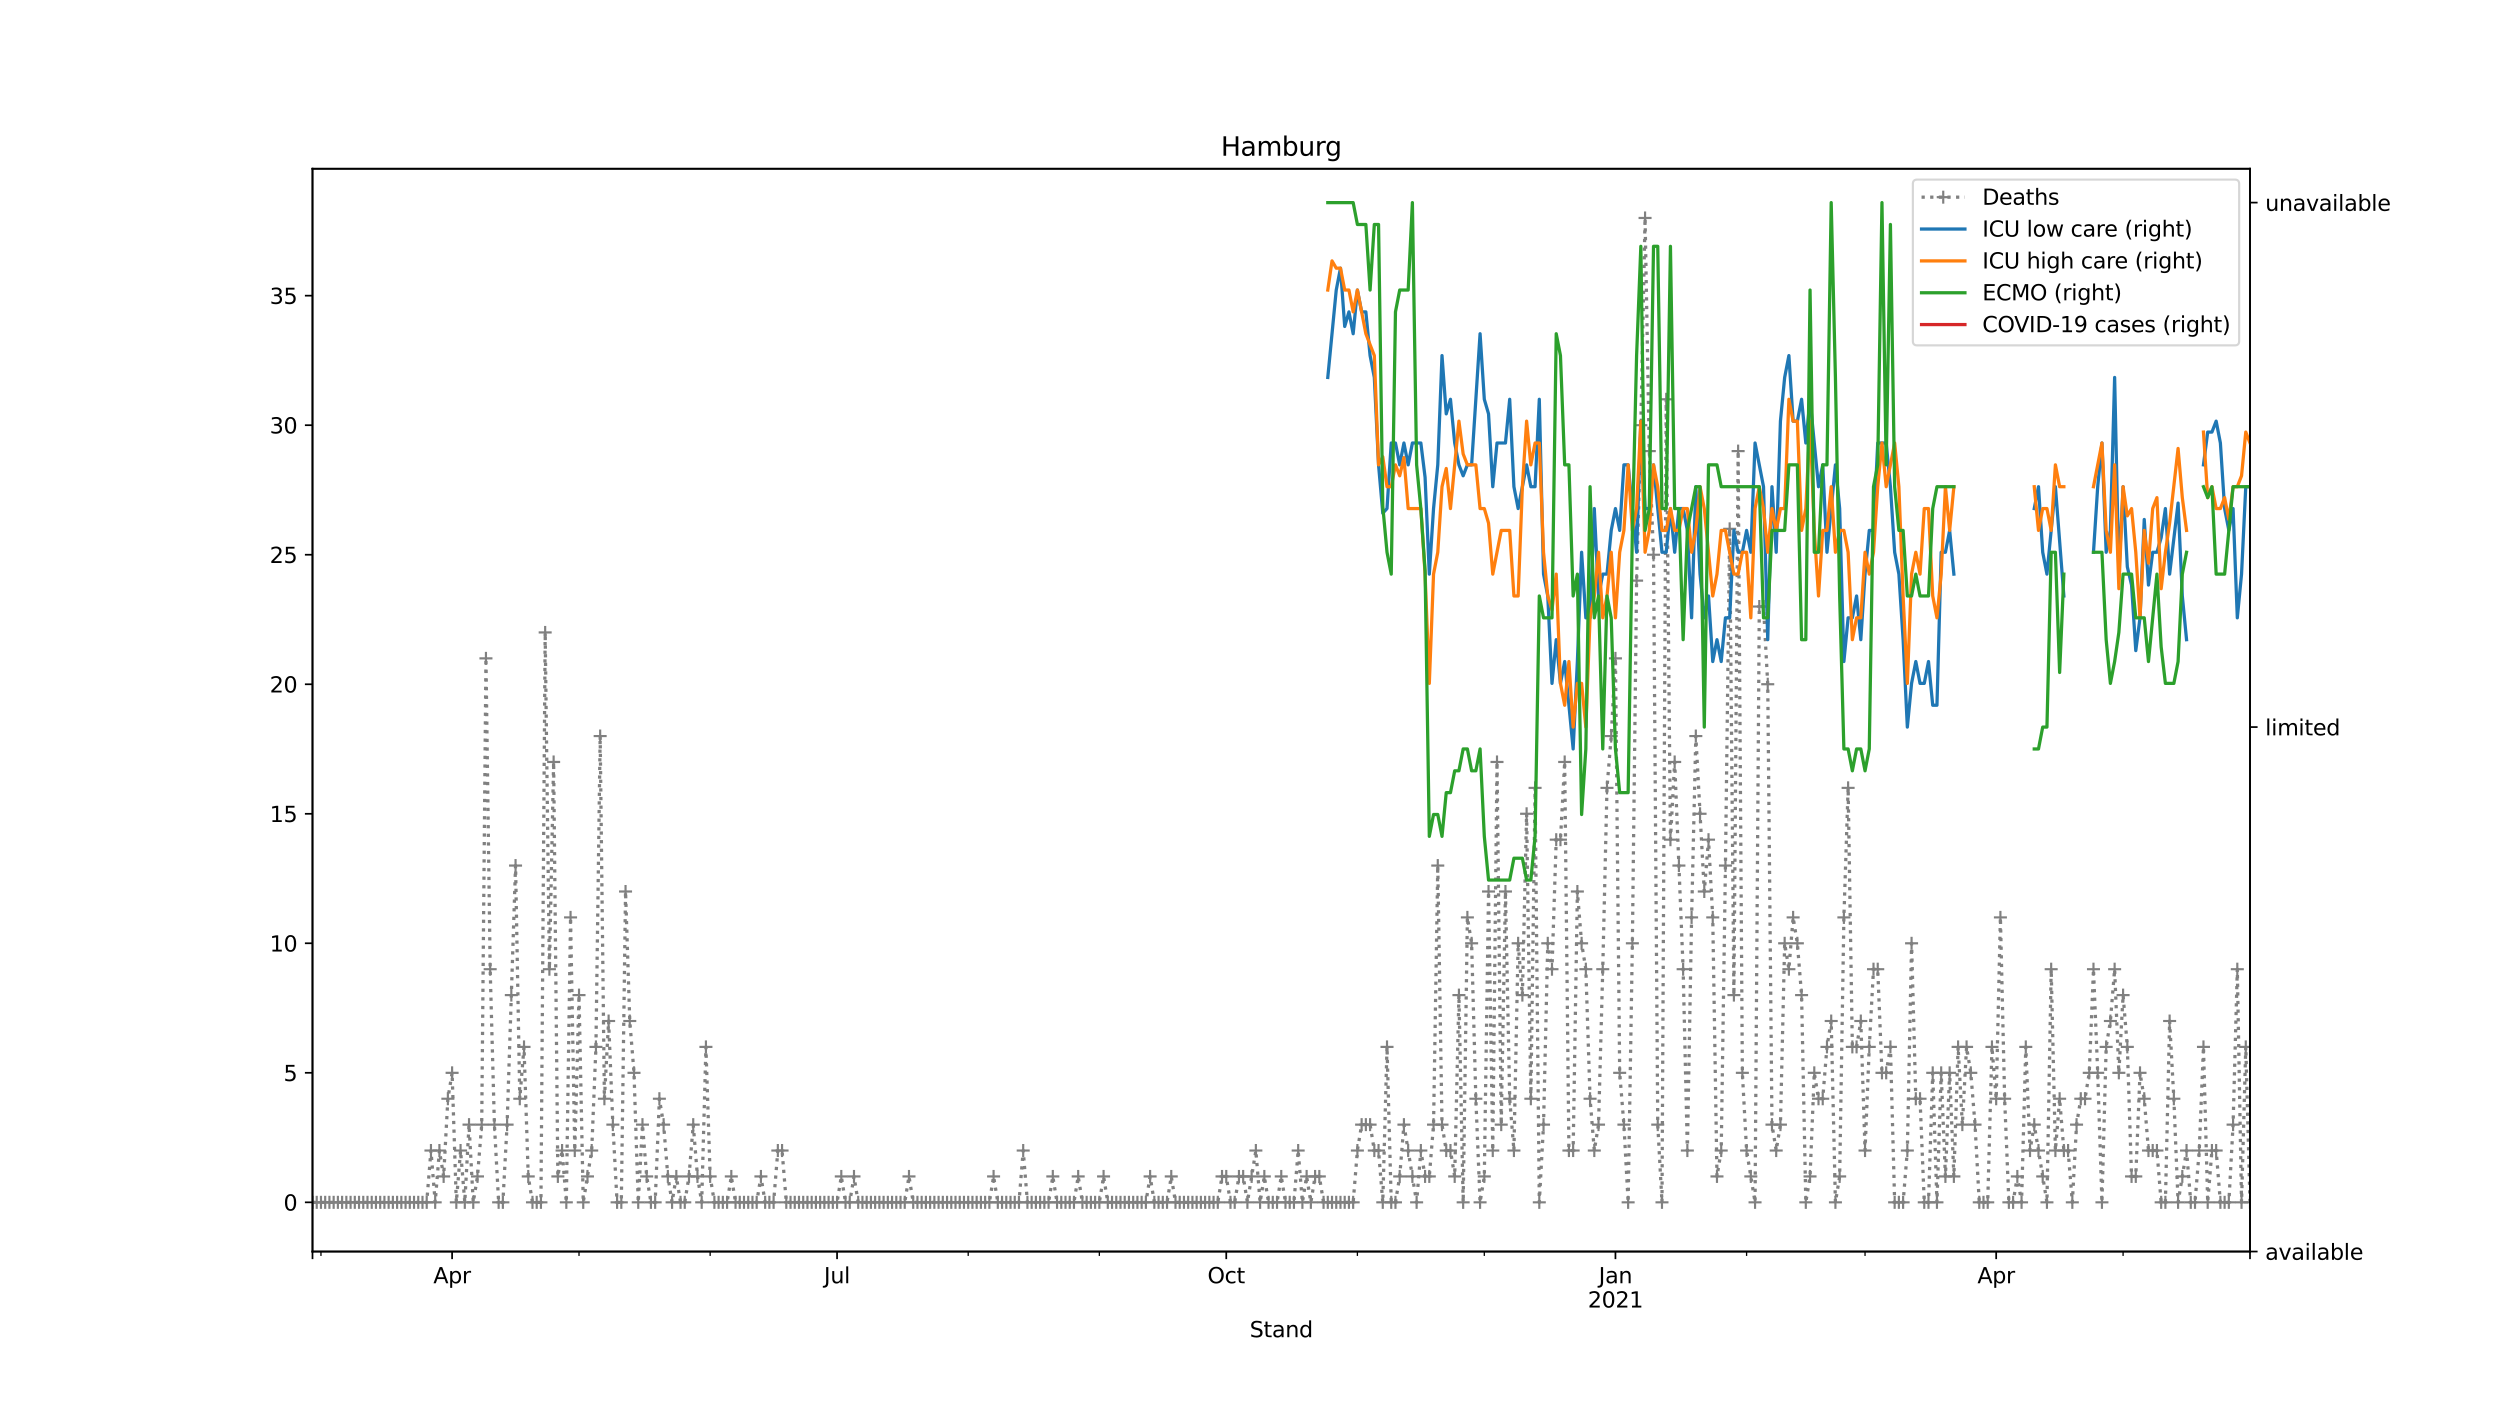 <?xml version="1.0" encoding="utf-8" standalone="no"?>
<!DOCTYPE svg PUBLIC "-//W3C//DTD SVG 1.1//EN"
  "http://www.w3.org/Graphics/SVG/1.1/DTD/svg11.dtd">
<svg height="648pt" version="1.1" viewBox="0 0 1152 648" width="1152pt" xmlns="http://www.w3.org/2000/svg" xmlns:xlink="http://www.w3.org/1999/xlink">
 <defs>
  <style type="text/css">*{stroke-linecap:butt;stroke-linejoin:round;}</style>
 </defs>
 <g id="figure_1">
  <g id="patch_1">
   <path d="M 0 648 
L 1152 648 
L 1152 0 
L 0 0 
z
" style="fill:#ffffff;"/>
  </g>
  <g id="axes_1">
   <g id="patch_2">
    <path d="M 144 576.72 
L 1036.8 576.72 
L 1036.8 77.76 
L 144 77.76 
z
" style="fill:#ffffff;"/>
   </g>
   <g id="matplotlib.axis_1">
    <g id="xtick_1">
     <g id="line2d_1">
      <defs>
       <path d="M 0 0 
L 0 3.5 
" id="m7eebfab352" style="stroke:#000000;stroke-width:0.8;"/>
      </defs>
      <g>
       <use style="stroke:#000000;stroke-width:0.8;" x="144" xlink:href="#m7eebfab352" y="576.72"/>
      </g>
     </g>
    </g>
    <g id="xtick_2">
     <g id="line2d_2">
      <g>
       <use style="stroke:#000000;stroke-width:0.8;" x="208.328" xlink:href="#m7eebfab352" y="576.72"/>
      </g>
     </g>
     <g id="text_1">
      <!-- Apr -->
      <g transform="translate(199.678 591.318)scale(0.1 -0.1)">
       <defs>
        <path d="M 2188 4044 
L 1331 1722 
L 3047 1722 
L 2188 4044 
z
M 1831 4666 
L 2547 4666 
L 4325 0 
L 3669 0 
L 3244 1197 
L 1141 1197 
L 716 0 
L 50 0 
L 1831 4666 
z
" id="DejaVuSans-41" transform="scale(0.016)"/>
        <path d="M 1159 525 
L 1159 -1331 
L 581 -1331 
L 581 3500 
L 1159 3500 
L 1159 2969 
Q 1341 3281 1617 3432 
Q 1894 3584 2278 3584 
Q 2916 3584 3314 3078 
Q 3713 2572 3713 1747 
Q 3713 922 3314 415 
Q 2916 -91 2278 -91 
Q 1894 -91 1617 61 
Q 1341 213 1159 525 
z
M 3116 1747 
Q 3116 2381 2855 2742 
Q 2594 3103 2138 3103 
Q 1681 3103 1420 2742 
Q 1159 2381 1159 1747 
Q 1159 1113 1420 752 
Q 1681 391 2138 391 
Q 2594 391 2855 752 
Q 3116 1113 3116 1747 
z
" id="DejaVuSans-70" transform="scale(0.016)"/>
        <path d="M 2631 2963 
Q 2534 3019 2420 3045 
Q 2306 3072 2169 3072 
Q 1681 3072 1420 2755 
Q 1159 2438 1159 1844 
L 1159 0 
L 581 0 
L 581 3500 
L 1159 3500 
L 1159 2956 
Q 1341 3275 1631 3429 
Q 1922 3584 2338 3584 
Q 2397 3584 2469 3576 
Q 2541 3569 2628 3553 
L 2631 2963 
z
" id="DejaVuSans-72" transform="scale(0.016)"/>
       </defs>
       <use xlink:href="#DejaVuSans-41"/>
       <use x="68.408" xlink:href="#DejaVuSans-70"/>
       <use x="131.885" xlink:href="#DejaVuSans-72"/>
      </g>
     </g>
    </g>
    <g id="xtick_3">
     <g id="line2d_3">
      <g>
       <use style="stroke:#000000;stroke-width:0.8;" x="385.719" xlink:href="#m7eebfab352" y="576.72"/>
      </g>
     </g>
     <g id="text_2">
      <!-- Jul -->
      <g transform="translate(379.686 591.318)scale(0.1 -0.1)">
       <defs>
        <path d="M 628 4666 
L 1259 4666 
L 1259 325 
Q 1259 -519 939 -900 
Q 619 -1281 -91 -1281 
L -331 -1281 
L -331 -750 
L -134 -750 
Q 284 -750 456 -515 
Q 628 -281 628 325 
L 628 4666 
z
" id="DejaVuSans-4a" transform="scale(0.016)"/>
        <path d="M 544 1381 
L 544 3500 
L 1119 3500 
L 1119 1403 
Q 1119 906 1312 657 
Q 1506 409 1894 409 
Q 2359 409 2629 706 
Q 2900 1003 2900 1516 
L 2900 3500 
L 3475 3500 
L 3475 0 
L 2900 0 
L 2900 538 
Q 2691 219 2414 64 
Q 2138 -91 1772 -91 
Q 1169 -91 856 284 
Q 544 659 544 1381 
z
M 1991 3584 
L 1991 3584 
z
" id="DejaVuSans-75" transform="scale(0.016)"/>
        <path d="M 603 4863 
L 1178 4863 
L 1178 0 
L 603 0 
L 603 4863 
z
" id="DejaVuSans-6c" transform="scale(0.016)"/>
       </defs>
       <use xlink:href="#DejaVuSans-4a"/>
       <use x="29.492" xlink:href="#DejaVuSans-75"/>
       <use x="92.871" xlink:href="#DejaVuSans-6c"/>
      </g>
     </g>
    </g>
    <g id="xtick_4">
     <g id="line2d_4">
      <g>
       <use style="stroke:#000000;stroke-width:0.8;" x="565.059" xlink:href="#m7eebfab352" y="576.72"/>
      </g>
     </g>
     <g id="text_3">
      <!-- Oct -->
      <g transform="translate(556.413 591.318)scale(0.1 -0.1)">
       <defs>
        <path d="M 2522 4238 
Q 1834 4238 1429 3725 
Q 1025 3213 1025 2328 
Q 1025 1447 1429 934 
Q 1834 422 2522 422 
Q 3209 422 3611 934 
Q 4013 1447 4013 2328 
Q 4013 3213 3611 3725 
Q 3209 4238 2522 4238 
z
M 2522 4750 
Q 3503 4750 4090 4092 
Q 4678 3434 4678 2328 
Q 4678 1225 4090 567 
Q 3503 -91 2522 -91 
Q 1538 -91 948 565 
Q 359 1222 359 2328 
Q 359 3434 948 4092 
Q 1538 4750 2522 4750 
z
" id="DejaVuSans-4f" transform="scale(0.016)"/>
        <path d="M 3122 3366 
L 3122 2828 
Q 2878 2963 2633 3030 
Q 2388 3097 2138 3097 
Q 1578 3097 1268 2742 
Q 959 2388 959 1747 
Q 959 1106 1268 751 
Q 1578 397 2138 397 
Q 2388 397 2633 464 
Q 2878 531 3122 666 
L 3122 134 
Q 2881 22 2623 -34 
Q 2366 -91 2075 -91 
Q 1284 -91 818 406 
Q 353 903 353 1747 
Q 353 2603 823 3093 
Q 1294 3584 2113 3584 
Q 2378 3584 2631 3529 
Q 2884 3475 3122 3366 
z
" id="DejaVuSans-63" transform="scale(0.016)"/>
        <path d="M 1172 4494 
L 1172 3500 
L 2356 3500 
L 2356 3053 
L 1172 3053 
L 1172 1153 
Q 1172 725 1289 603 
Q 1406 481 1766 481 
L 2356 481 
L 2356 0 
L 1766 0 
Q 1100 0 847 248 
Q 594 497 594 1153 
L 594 3053 
L 172 3053 
L 172 3500 
L 594 3500 
L 594 4494 
L 1172 4494 
z
" id="DejaVuSans-74" transform="scale(0.016)"/>
       </defs>
       <use xlink:href="#DejaVuSans-4f"/>
       <use x="78.711" xlink:href="#DejaVuSans-63"/>
       <use x="133.691" xlink:href="#DejaVuSans-74"/>
      </g>
     </g>
    </g>
    <g id="xtick_5">
     <g id="line2d_5">
      <g>
       <use style="stroke:#000000;stroke-width:0.8;" x="744.398" xlink:href="#m7eebfab352" y="576.72"/>
      </g>
     </g>
     <g id="text_4">
      <!-- Jan -->
      <g transform="translate(736.69 591.318)scale(0.1 -0.1)">
       <defs>
        <path d="M 2194 1759 
Q 1497 1759 1228 1600 
Q 959 1441 959 1056 
Q 959 750 1161 570 
Q 1363 391 1709 391 
Q 2188 391 2477 730 
Q 2766 1069 2766 1631 
L 2766 1759 
L 2194 1759 
z
M 3341 1997 
L 3341 0 
L 2766 0 
L 2766 531 
Q 2569 213 2275 61 
Q 1981 -91 1556 -91 
Q 1019 -91 701 211 
Q 384 513 384 1019 
Q 384 1609 779 1909 
Q 1175 2209 1959 2209 
L 2766 2209 
L 2766 2266 
Q 2766 2663 2505 2880 
Q 2244 3097 1772 3097 
Q 1472 3097 1187 3025 
Q 903 2953 641 2809 
L 641 3341 
Q 956 3463 1253 3523 
Q 1550 3584 1831 3584 
Q 2591 3584 2966 3190 
Q 3341 2797 3341 1997 
z
" id="DejaVuSans-61" transform="scale(0.016)"/>
        <path d="M 3513 2113 
L 3513 0 
L 2938 0 
L 2938 2094 
Q 2938 2591 2744 2837 
Q 2550 3084 2163 3084 
Q 1697 3084 1428 2787 
Q 1159 2491 1159 1978 
L 1159 0 
L 581 0 
L 581 3500 
L 1159 3500 
L 1159 2956 
Q 1366 3272 1645 3428 
Q 1925 3584 2291 3584 
Q 2894 3584 3203 3211 
Q 3513 2838 3513 2113 
z
" id="DejaVuSans-6e" transform="scale(0.016)"/>
       </defs>
       <use xlink:href="#DejaVuSans-4a"/>
       <use x="29.492" xlink:href="#DejaVuSans-61"/>
       <use x="90.771" xlink:href="#DejaVuSans-6e"/>
      </g>
      <!-- 2021 -->
      <g transform="translate(731.673 602.516)scale(0.1 -0.1)">
       <defs>
        <path d="M 1228 531 
L 3431 531 
L 3431 0 
L 469 0 
L 469 531 
Q 828 903 1448 1529 
Q 2069 2156 2228 2338 
Q 2531 2678 2651 2914 
Q 2772 3150 2772 3378 
Q 2772 3750 2511 3984 
Q 2250 4219 1831 4219 
Q 1534 4219 1204 4116 
Q 875 4013 500 3803 
L 500 4441 
Q 881 4594 1212 4672 
Q 1544 4750 1819 4750 
Q 2544 4750 2975 4387 
Q 3406 4025 3406 3419 
Q 3406 3131 3298 2873 
Q 3191 2616 2906 2266 
Q 2828 2175 2409 1742 
Q 1991 1309 1228 531 
z
" id="DejaVuSans-32" transform="scale(0.016)"/>
        <path d="M 2034 4250 
Q 1547 4250 1301 3770 
Q 1056 3291 1056 2328 
Q 1056 1369 1301 889 
Q 1547 409 2034 409 
Q 2525 409 2770 889 
Q 3016 1369 3016 2328 
Q 3016 3291 2770 3770 
Q 2525 4250 2034 4250 
z
M 2034 4750 
Q 2819 4750 3233 4129 
Q 3647 3509 3647 2328 
Q 3647 1150 3233 529 
Q 2819 -91 2034 -91 
Q 1250 -91 836 529 
Q 422 1150 422 2328 
Q 422 3509 836 4129 
Q 1250 4750 2034 4750 
z
" id="DejaVuSans-30" transform="scale(0.016)"/>
        <path d="M 794 531 
L 1825 531 
L 1825 4091 
L 703 3866 
L 703 4441 
L 1819 4666 
L 2450 4666 
L 2450 531 
L 3481 531 
L 3481 0 
L 794 0 
L 794 531 
z
" id="DejaVuSans-31" transform="scale(0.016)"/>
       </defs>
       <use xlink:href="#DejaVuSans-32"/>
       <use x="63.623" xlink:href="#DejaVuSans-30"/>
       <use x="127.246" xlink:href="#DejaVuSans-32"/>
       <use x="190.869" xlink:href="#DejaVuSans-31"/>
      </g>
     </g>
    </g>
    <g id="xtick_6">
     <g id="line2d_6">
      <g>
       <use style="stroke:#000000;stroke-width:0.8;" x="919.839" xlink:href="#m7eebfab352" y="576.72"/>
      </g>
     </g>
     <g id="text_5">
      <!-- Apr -->
      <g transform="translate(911.189 591.318)scale(0.1 -0.1)">
       <use xlink:href="#DejaVuSans-41"/>
       <use x="68.408" xlink:href="#DejaVuSans-70"/>
       <use x="131.885" xlink:href="#DejaVuSans-72"/>
      </g>
     </g>
    </g>
    <g id="xtick_7">
     <g id="line2d_7">
      <g>
       <use style="stroke:#000000;stroke-width:0.8;" x="1036.8" xlink:href="#m7eebfab352" y="576.72"/>
      </g>
     </g>
    </g>
    <g id="xtick_8">
     <g id="line2d_8">
      <defs>
       <path d="M 0 0 
L 0 2 
" id="m9c0d7f9f9e" style="stroke:#000000;stroke-width:0.6;"/>
      </defs>
      <g>
       <use style="stroke:#000000;stroke-width:0.6;" x="147.899" xlink:href="#m9c0d7f9f9e" y="576.72"/>
      </g>
     </g>
    </g>
    <g id="xtick_9">
     <g id="line2d_9">
      <g>
       <use style="stroke:#000000;stroke-width:0.6;" x="266.809" xlink:href="#m9c0d7f9f9e" y="576.72"/>
      </g>
     </g>
    </g>
    <g id="xtick_10">
     <g id="line2d_10">
      <g>
       <use style="stroke:#000000;stroke-width:0.6;" x="327.238" xlink:href="#m9c0d7f9f9e" y="576.72"/>
      </g>
     </g>
    </g>
    <g id="xtick_11">
     <g id="line2d_11">
      <g>
       <use style="stroke:#000000;stroke-width:0.6;" x="446.148" xlink:href="#m9c0d7f9f9e" y="576.72"/>
      </g>
     </g>
    </g>
    <g id="xtick_12">
     <g id="line2d_12">
      <g>
       <use style="stroke:#000000;stroke-width:0.6;" x="506.578" xlink:href="#m9c0d7f9f9e" y="576.72"/>
      </g>
     </g>
    </g>
    <g id="xtick_13">
     <g id="line2d_13">
      <g>
       <use style="stroke:#000000;stroke-width:0.6;" x="625.488" xlink:href="#m9c0d7f9f9e" y="576.72"/>
      </g>
     </g>
    </g>
    <g id="xtick_14">
     <g id="line2d_14">
      <g>
       <use style="stroke:#000000;stroke-width:0.6;" x="683.969" xlink:href="#m9c0d7f9f9e" y="576.72"/>
      </g>
     </g>
    </g>
    <g id="xtick_15">
     <g id="line2d_15">
      <g>
       <use style="stroke:#000000;stroke-width:0.6;" x="804.828" xlink:href="#m9c0d7f9f9e" y="576.72"/>
      </g>
     </g>
    </g>
    <g id="xtick_16">
     <g id="line2d_16">
      <g>
       <use style="stroke:#000000;stroke-width:0.6;" x="859.41" xlink:href="#m9c0d7f9f9e" y="576.72"/>
      </g>
     </g>
    </g>
    <g id="xtick_17">
     <g id="line2d_17">
      <g>
       <use style="stroke:#000000;stroke-width:0.6;" x="978.32" xlink:href="#m9c0d7f9f9e" y="576.72"/>
      </g>
     </g>
    </g>
    <g id="text_6">
     <!-- Stand -->
     <g transform="translate(575.859 616.194)scale(0.1 -0.1)">
      <defs>
       <path d="M 3425 4513 
L 3425 3897 
Q 3066 4069 2747 4153 
Q 2428 4238 2131 4238 
Q 1616 4238 1336 4038 
Q 1056 3838 1056 3469 
Q 1056 3159 1242 3001 
Q 1428 2844 1947 2747 
L 2328 2669 
Q 3034 2534 3370 2195 
Q 3706 1856 3706 1288 
Q 3706 609 3251 259 
Q 2797 -91 1919 -91 
Q 1588 -91 1214 -16 
Q 841 59 441 206 
L 441 856 
Q 825 641 1194 531 
Q 1563 422 1919 422 
Q 2459 422 2753 634 
Q 3047 847 3047 1241 
Q 3047 1584 2836 1778 
Q 2625 1972 2144 2069 
L 1759 2144 
Q 1053 2284 737 2584 
Q 422 2884 422 3419 
Q 422 4038 858 4394 
Q 1294 4750 2059 4750 
Q 2388 4750 2728 4690 
Q 3069 4631 3425 4513 
z
" id="DejaVuSans-53" transform="scale(0.016)"/>
       <path d="M 2906 2969 
L 2906 4863 
L 3481 4863 
L 3481 0 
L 2906 0 
L 2906 525 
Q 2725 213 2448 61 
Q 2172 -91 1784 -91 
Q 1150 -91 751 415 
Q 353 922 353 1747 
Q 353 2572 751 3078 
Q 1150 3584 1784 3584 
Q 2172 3584 2448 3432 
Q 2725 3281 2906 2969 
z
M 947 1747 
Q 947 1113 1208 752 
Q 1469 391 1925 391 
Q 2381 391 2643 752 
Q 2906 1113 2906 1747 
Q 2906 2381 2643 2742 
Q 2381 3103 1925 3103 
Q 1469 3103 1208 2742 
Q 947 2381 947 1747 
z
" id="DejaVuSans-64" transform="scale(0.016)"/>
      </defs>
      <use xlink:href="#DejaVuSans-53"/>
      <use x="63.477" xlink:href="#DejaVuSans-74"/>
      <use x="102.686" xlink:href="#DejaVuSans-61"/>
      <use x="163.965" xlink:href="#DejaVuSans-6e"/>
      <use x="227.344" xlink:href="#DejaVuSans-64"/>
     </g>
    </g>
   </g>
   <g id="matplotlib.axis_2">
    <g id="ytick_1">
     <g id="line2d_18">
      <defs>
       <path d="M 0 0 
L -3.5 0 
" id="m404b763767" style="stroke:#000000;stroke-width:0.8;"/>
      </defs>
      <g>
       <use style="stroke:#000000;stroke-width:0.8;" x="144" xlink:href="#m404b763767" y="554.04"/>
      </g>
     </g>
     <g id="text_7">
      <!-- 0 -->
      <g transform="translate(130.637 557.839)scale(0.1 -0.1)">
       <use xlink:href="#DejaVuSans-30"/>
      </g>
     </g>
    </g>
    <g id="ytick_2">
     <g id="line2d_19">
      <g>
       <use style="stroke:#000000;stroke-width:0.8;" x="144" xlink:href="#m404b763767" y="494.356"/>
      </g>
     </g>
     <g id="text_8">
      <!-- 5 -->
      <g transform="translate(130.637 498.155)scale(0.1 -0.1)">
       <defs>
        <path d="M 691 4666 
L 3169 4666 
L 3169 4134 
L 1269 4134 
L 1269 2991 
Q 1406 3038 1543 3061 
Q 1681 3084 1819 3084 
Q 2600 3084 3056 2656 
Q 3513 2228 3513 1497 
Q 3513 744 3044 326 
Q 2575 -91 1722 -91 
Q 1428 -91 1123 -41 
Q 819 9 494 109 
L 494 744 
Q 775 591 1075 516 
Q 1375 441 1709 441 
Q 2250 441 2565 725 
Q 2881 1009 2881 1497 
Q 2881 1984 2565 2268 
Q 2250 2553 1709 2553 
Q 1456 2553 1204 2497 
Q 953 2441 691 2322 
L 691 4666 
z
" id="DejaVuSans-35" transform="scale(0.016)"/>
       </defs>
       <use xlink:href="#DejaVuSans-35"/>
      </g>
     </g>
    </g>
    <g id="ytick_3">
     <g id="line2d_20">
      <g>
       <use style="stroke:#000000;stroke-width:0.8;" x="144" xlink:href="#m404b763767" y="434.672"/>
      </g>
     </g>
     <g id="text_9">
      <!-- 10 -->
      <g transform="translate(124.275 438.471)scale(0.1 -0.1)">
       <use xlink:href="#DejaVuSans-31"/>
       <use x="63.623" xlink:href="#DejaVuSans-30"/>
      </g>
     </g>
    </g>
    <g id="ytick_4">
     <g id="line2d_21">
      <g>
       <use style="stroke:#000000;stroke-width:0.8;" x="144" xlink:href="#m404b763767" y="374.987"/>
      </g>
     </g>
     <g id="text_10">
      <!-- 15 -->
      <g transform="translate(124.275 378.787)scale(0.1 -0.1)">
       <use xlink:href="#DejaVuSans-31"/>
       <use x="63.623" xlink:href="#DejaVuSans-35"/>
      </g>
     </g>
    </g>
    <g id="ytick_5">
     <g id="line2d_22">
      <g>
       <use style="stroke:#000000;stroke-width:0.8;" x="144" xlink:href="#m404b763767" y="315.303"/>
      </g>
     </g>
     <g id="text_11">
      <!-- 20 -->
      <g transform="translate(124.275 319.102)scale(0.1 -0.1)">
       <use xlink:href="#DejaVuSans-32"/>
       <use x="63.623" xlink:href="#DejaVuSans-30"/>
      </g>
     </g>
    </g>
    <g id="ytick_6">
     <g id="line2d_23">
      <g>
       <use style="stroke:#000000;stroke-width:0.8;" x="144" xlink:href="#m404b763767" y="255.619"/>
      </g>
     </g>
     <g id="text_12">
      <!-- 25 -->
      <g transform="translate(124.275 259.418)scale(0.1 -0.1)">
       <use xlink:href="#DejaVuSans-32"/>
       <use x="63.623" xlink:href="#DejaVuSans-35"/>
      </g>
     </g>
    </g>
    <g id="ytick_7">
     <g id="line2d_24">
      <g>
       <use style="stroke:#000000;stroke-width:0.8;" x="144" xlink:href="#m404b763767" y="195.935"/>
      </g>
     </g>
     <g id="text_13">
      <!-- 30 -->
      <g transform="translate(124.275 199.734)scale(0.1 -0.1)">
       <defs>
        <path d="M 2597 2516 
Q 3050 2419 3304 2112 
Q 3559 1806 3559 1356 
Q 3559 666 3084 287 
Q 2609 -91 1734 -91 
Q 1441 -91 1130 -33 
Q 819 25 488 141 
L 488 750 
Q 750 597 1062 519 
Q 1375 441 1716 441 
Q 2309 441 2620 675 
Q 2931 909 2931 1356 
Q 2931 1769 2642 2001 
Q 2353 2234 1838 2234 
L 1294 2234 
L 1294 2753 
L 1863 2753 
Q 2328 2753 2575 2939 
Q 2822 3125 2822 3475 
Q 2822 3834 2567 4026 
Q 2313 4219 1838 4219 
Q 1578 4219 1281 4162 
Q 984 4106 628 3988 
L 628 4550 
Q 988 4650 1302 4700 
Q 1616 4750 1894 4750 
Q 2613 4750 3031 4423 
Q 3450 4097 3450 3541 
Q 3450 3153 3228 2886 
Q 3006 2619 2597 2516 
z
" id="DejaVuSans-33" transform="scale(0.016)"/>
       </defs>
       <use xlink:href="#DejaVuSans-33"/>
       <use x="63.623" xlink:href="#DejaVuSans-30"/>
      </g>
     </g>
    </g>
    <g id="ytick_8">
     <g id="line2d_25">
      <g>
       <use style="stroke:#000000;stroke-width:0.8;" x="144" xlink:href="#m404b763767" y="136.251"/>
      </g>
     </g>
     <g id="text_14">
      <!-- 35 -->
      <g transform="translate(124.275 140.05)scale(0.1 -0.1)">
       <use xlink:href="#DejaVuSans-33"/>
       <use x="63.623" xlink:href="#DejaVuSans-35"/>
      </g>
     </g>
    </g>
   </g>
   <g id="line2d_26">
    <path clip-path="url(#pbf2e089d51)" d="M 144 554.04 
L 196.632 554.04 
L 198.582 530.166 
L 200.531 554.04 
L 202.48 530.166 
L 204.43 542.103 
L 206.379 506.293 
L 208.328 494.356 
L 210.278 554.04 
L 212.227 530.166 
L 214.176 554.04 
L 216.126 518.229 
L 218.075 554.04 
L 220.024 542.103 
L 221.974 518.229 
L 223.923 303.366 
L 225.872 446.608 
L 227.822 518.229 
L 229.771 554.04 
L 231.721 554.04 
L 233.67 518.229 
L 237.569 398.861 
L 239.518 506.293 
L 241.467 482.419 
L 243.417 542.103 
L 245.366 554.04 
L 249.265 554.04 
L 251.214 291.429 
L 253.163 446.608 
L 255.113 351.114 
L 257.062 542.103 
L 259.011 530.166 
L 260.961 554.04 
L 262.91 422.735 
L 264.859 530.166 
L 266.809 458.545 
L 268.758 554.04 
L 272.657 530.166 
L 274.606 482.419 
L 276.555 339.177 
L 278.505 506.293 
L 280.454 470.482 
L 282.403 518.229 
L 284.353 554.04 
L 286.302 554.04 
L 288.252 410.798 
L 290.201 470.482 
L 292.15 494.356 
L 294.1 554.04 
L 296.049 518.229 
L 297.998 542.103 
L 299.948 554.04 
L 301.897 554.04 
L 303.846 506.293 
L 305.796 518.229 
L 307.745 542.103 
L 309.694 554.04 
L 311.644 542.103 
L 313.593 554.04 
L 315.542 554.04 
L 317.492 542.103 
L 319.441 518.229 
L 321.39 542.103 
L 323.34 554.04 
L 325.289 482.419 
L 327.238 542.103 
L 329.188 554.04 
L 335.036 554.04 
L 336.985 542.103 
L 338.934 554.04 
L 348.681 554.04 
L 350.631 542.103 
L 352.58 554.04 
L 356.479 554.04 
L 358.428 530.166 
L 360.377 530.166 
L 362.327 554.04 
L 385.719 554.04 
L 387.668 542.103 
L 389.617 554.04 
L 391.567 554.04 
L 393.516 542.103 
L 395.466 554.04 
L 416.908 554.04 
L 418.858 542.103 
L 420.807 554.04 
L 455.895 554.04 
L 457.845 542.103 
L 459.794 554.04 
L 469.541 554.04 
L 471.49 530.166 
L 473.439 554.04 
L 483.186 554.04 
L 485.135 542.103 
L 487.085 554.04 
L 494.882 554.04 
L 496.831 542.103 
L 498.781 554.04 
L 506.578 554.04 
L 508.528 542.103 
L 510.477 554.04 
L 528.021 554.04 
L 529.97 542.103 
L 531.92 554.04 
L 537.768 554.04 
L 539.717 542.103 
L 541.666 554.04 
L 561.16 554.04 
L 563.109 542.103 
L 565.059 542.103 
L 567.008 554.04 
L 568.957 554.04 
L 570.907 542.103 
L 572.856 542.103 
L 574.805 554.04 
L 578.704 530.166 
L 580.653 554.04 
L 582.603 542.103 
L 584.552 554.04 
L 588.451 554.04 
L 590.4 542.103 
L 592.349 554.04 
L 596.248 554.04 
L 598.197 530.166 
L 600.147 554.04 
L 602.096 542.103 
L 604.045 554.04 
L 605.995 542.103 
L 607.944 542.103 
L 609.893 554.04 
L 623.539 554.04 
L 625.488 530.166 
L 627.438 518.229 
L 631.336 518.229 
L 633.286 530.166 
L 635.235 530.166 
L 637.184 554.04 
L 639.134 482.419 
L 641.083 554.04 
L 643.032 554.04 
L 644.982 542.103 
L 646.931 518.229 
L 652.779 554.04 
L 654.728 530.166 
L 656.678 542.103 
L 658.627 542.103 
L 660.576 518.229 
L 662.526 398.861 
L 664.475 518.229 
L 666.424 530.166 
L 668.374 530.166 
L 670.323 542.103 
L 672.272 458.545 
L 674.222 554.04 
L 676.171 422.735 
L 678.121 434.672 
L 680.07 506.293 
L 682.019 554.04 
L 683.969 542.103 
L 685.918 410.798 
L 687.867 530.166 
L 689.817 351.114 
L 691.766 518.229 
L 693.715 410.798 
L 695.665 506.293 
L 697.614 530.166 
L 699.563 434.672 
L 701.513 458.545 
L 703.462 374.987 
L 705.411 506.293 
L 707.361 363.051 
L 709.31 554.04 
L 711.259 518.229 
L 713.209 434.672 
L 715.158 446.608 
L 717.107 386.924 
L 719.057 386.924 
L 721.006 351.114 
L 722.955 530.166 
L 724.905 530.166 
L 726.854 410.798 
L 728.803 434.672 
L 730.753 446.608 
L 732.702 506.293 
L 734.652 530.166 
L 736.601 518.229 
L 738.55 446.608 
L 740.5 363.051 
L 742.449 339.177 
L 744.398 303.366 
L 746.348 494.356 
L 748.297 518.229 
L 750.246 554.04 
L 752.196 434.672 
L 754.145 267.556 
L 756.094 195.935 
L 758.044 100.44 
L 759.993 207.872 
L 761.942 255.619 
L 763.892 518.229 
L 765.841 554.04 
L 767.79 183.998 
L 769.74 386.924 
L 771.689 351.114 
L 775.588 446.608 
L 777.537 530.166 
L 779.486 422.735 
L 781.436 339.177 
L 785.334 410.798 
L 787.284 386.924 
L 789.233 422.735 
L 791.183 542.103 
L 793.132 530.166 
L 795.081 398.861 
L 797.031 243.682 
L 798.98 458.545 
L 800.929 207.872 
L 802.879 494.356 
L 804.828 530.166 
L 808.727 554.04 
L 810.676 279.493 
L 812.625 279.493 
L 814.575 315.303 
L 816.524 518.229 
L 818.473 530.166 
L 820.423 518.229 
L 822.372 434.672 
L 824.321 446.608 
L 826.271 422.735 
L 828.22 434.672 
L 830.169 458.545 
L 832.119 554.04 
L 834.068 542.103 
L 836.017 494.356 
L 837.967 506.293 
L 839.916 506.293 
L 841.866 482.419 
L 843.815 470.482 
L 845.764 554.04 
L 847.714 542.103 
L 849.663 422.735 
L 851.612 363.051 
L 853.562 482.419 
L 855.511 482.419 
L 857.46 470.482 
L 859.41 530.166 
L 861.359 482.419 
L 863.308 446.608 
L 865.258 446.608 
L 867.207 494.356 
L 869.156 494.356 
L 871.106 482.419 
L 873.055 554.04 
L 876.954 554.04 
L 878.903 530.166 
L 880.852 434.672 
L 882.802 506.293 
L 884.751 506.293 
L 886.7 554.04 
L 888.65 554.04 
L 890.599 494.356 
L 892.548 554.04 
L 894.498 494.356 
L 896.447 542.103 
L 898.397 494.356 
L 900.346 542.103 
L 902.295 482.419 
L 904.245 518.229 
L 906.194 482.419 
L 908.143 494.356 
L 910.093 518.229 
L 912.042 554.04 
L 915.941 554.04 
L 917.89 482.419 
L 919.839 506.293 
L 921.789 422.735 
L 923.738 506.293 
L 925.687 554.04 
L 927.637 554.04 
L 929.586 542.103 
L 931.535 554.04 
L 933.485 482.419 
L 935.434 530.166 
L 937.383 518.229 
L 943.231 554.04 
L 945.181 446.608 
L 947.13 530.166 
L 949.079 506.293 
L 951.029 530.166 
L 952.978 530.166 
L 954.928 554.04 
L 956.877 518.229 
L 958.826 506.293 
L 960.776 506.293 
L 962.725 494.356 
L 964.674 446.608 
L 966.624 494.356 
L 968.573 554.04 
L 970.522 482.419 
L 972.472 470.482 
L 974.421 446.608 
L 976.37 494.356 
L 978.32 458.545 
L 980.269 482.419 
L 982.218 542.103 
L 984.168 542.103 
L 986.117 494.356 
L 988.066 506.293 
L 990.016 530.166 
L 993.914 530.166 
L 995.864 554.04 
L 997.813 554.04 
L 999.762 470.482 
L 1001.712 506.293 
L 1003.661 554.04 
L 1007.56 530.166 
L 1009.509 554.04 
L 1011.459 554.04 
L 1013.408 530.166 
L 1015.357 482.419 
L 1017.307 554.04 
L 1019.256 530.166 
L 1021.205 530.166 
L 1023.155 554.04 
L 1027.053 554.04 
L 1029.003 518.229 
L 1030.952 446.608 
L 1032.901 554.04 
L 1034.851 482.419 
L 1036.8 554.04 
L 1036.8 554.04 
" style="fill:none;stroke:#808080;stroke-dasharray:1.5,2.475;stroke-dashoffset:0;stroke-width:1.5;"/>
    <defs>
     <path d="M -3 0 
L 3 0 
M 0 3 
L 0 -3 
" id="mddcbc6301e" style="stroke:#808080;"/>
    </defs>
    <g clip-path="url(#pbf2e089d51)">
     <use style="fill:#808080;stroke:#808080;" x="144" xlink:href="#mddcbc6301e" y="554.04"/>
     <use style="fill:#808080;stroke:#808080;" x="145.949" xlink:href="#mddcbc6301e" y="554.04"/>
     <use style="fill:#808080;stroke:#808080;" x="147.899" xlink:href="#mddcbc6301e" y="554.04"/>
     <use style="fill:#808080;stroke:#808080;" x="149.848" xlink:href="#mddcbc6301e" y="554.04"/>
     <use style="fill:#808080;stroke:#808080;" x="151.797" xlink:href="#mddcbc6301e" y="554.04"/>
     <use style="fill:#808080;stroke:#808080;" x="153.747" xlink:href="#mddcbc6301e" y="554.04"/>
     <use style="fill:#808080;stroke:#808080;" x="155.696" xlink:href="#mddcbc6301e" y="554.04"/>
     <use style="fill:#808080;stroke:#808080;" x="157.645" xlink:href="#mddcbc6301e" y="554.04"/>
     <use style="fill:#808080;stroke:#808080;" x="159.595" xlink:href="#mddcbc6301e" y="554.04"/>
     <use style="fill:#808080;stroke:#808080;" x="161.544" xlink:href="#mddcbc6301e" y="554.04"/>
     <use style="fill:#808080;stroke:#808080;" x="163.493" xlink:href="#mddcbc6301e" y="554.04"/>
     <use style="fill:#808080;stroke:#808080;" x="165.443" xlink:href="#mddcbc6301e" y="554.04"/>
     <use style="fill:#808080;stroke:#808080;" x="167.392" xlink:href="#mddcbc6301e" y="554.04"/>
     <use style="fill:#808080;stroke:#808080;" x="169.341" xlink:href="#mddcbc6301e" y="554.04"/>
     <use style="fill:#808080;stroke:#808080;" x="171.291" xlink:href="#mddcbc6301e" y="554.04"/>
     <use style="fill:#808080;stroke:#808080;" x="173.24" xlink:href="#mddcbc6301e" y="554.04"/>
     <use style="fill:#808080;stroke:#808080;" x="175.19" xlink:href="#mddcbc6301e" y="554.04"/>
     <use style="fill:#808080;stroke:#808080;" x="177.139" xlink:href="#mddcbc6301e" y="554.04"/>
     <use style="fill:#808080;stroke:#808080;" x="179.088" xlink:href="#mddcbc6301e" y="554.04"/>
     <use style="fill:#808080;stroke:#808080;" x="181.038" xlink:href="#mddcbc6301e" y="554.04"/>
     <use style="fill:#808080;stroke:#808080;" x="182.987" xlink:href="#mddcbc6301e" y="554.04"/>
     <use style="fill:#808080;stroke:#808080;" x="184.936" xlink:href="#mddcbc6301e" y="554.04"/>
     <use style="fill:#808080;stroke:#808080;" x="186.886" xlink:href="#mddcbc6301e" y="554.04"/>
     <use style="fill:#808080;stroke:#808080;" x="188.835" xlink:href="#mddcbc6301e" y="554.04"/>
     <use style="fill:#808080;stroke:#808080;" x="190.784" xlink:href="#mddcbc6301e" y="554.04"/>
     <use style="fill:#808080;stroke:#808080;" x="192.734" xlink:href="#mddcbc6301e" y="554.04"/>
     <use style="fill:#808080;stroke:#808080;" x="194.683" xlink:href="#mddcbc6301e" y="554.04"/>
     <use style="fill:#808080;stroke:#808080;" x="196.632" xlink:href="#mddcbc6301e" y="554.04"/>
     <use style="fill:#808080;stroke:#808080;" x="198.582" xlink:href="#mddcbc6301e" y="530.166"/>
     <use style="fill:#808080;stroke:#808080;" x="200.531" xlink:href="#mddcbc6301e" y="554.04"/>
     <use style="fill:#808080;stroke:#808080;" x="202.48" xlink:href="#mddcbc6301e" y="530.166"/>
     <use style="fill:#808080;stroke:#808080;" x="204.43" xlink:href="#mddcbc6301e" y="542.103"/>
     <use style="fill:#808080;stroke:#808080;" x="206.379" xlink:href="#mddcbc6301e" y="506.293"/>
     <use style="fill:#808080;stroke:#808080;" x="208.328" xlink:href="#mddcbc6301e" y="494.356"/>
     <use style="fill:#808080;stroke:#808080;" x="210.278" xlink:href="#mddcbc6301e" y="554.04"/>
     <use style="fill:#808080;stroke:#808080;" x="212.227" xlink:href="#mddcbc6301e" y="530.166"/>
     <use style="fill:#808080;stroke:#808080;" x="214.176" xlink:href="#mddcbc6301e" y="554.04"/>
     <use style="fill:#808080;stroke:#808080;" x="216.126" xlink:href="#mddcbc6301e" y="518.229"/>
     <use style="fill:#808080;stroke:#808080;" x="218.075" xlink:href="#mddcbc6301e" y="554.04"/>
     <use style="fill:#808080;stroke:#808080;" x="220.024" xlink:href="#mddcbc6301e" y="542.103"/>
     <use style="fill:#808080;stroke:#808080;" x="221.974" xlink:href="#mddcbc6301e" y="518.229"/>
     <use style="fill:#808080;stroke:#808080;" x="223.923" xlink:href="#mddcbc6301e" y="303.366"/>
     <use style="fill:#808080;stroke:#808080;" x="225.872" xlink:href="#mddcbc6301e" y="446.608"/>
     <use style="fill:#808080;stroke:#808080;" x="227.822" xlink:href="#mddcbc6301e" y="518.229"/>
     <use style="fill:#808080;stroke:#808080;" x="229.771" xlink:href="#mddcbc6301e" y="554.04"/>
     <use style="fill:#808080;stroke:#808080;" x="231.721" xlink:href="#mddcbc6301e" y="554.04"/>
     <use style="fill:#808080;stroke:#808080;" x="233.67" xlink:href="#mddcbc6301e" y="518.229"/>
     <use style="fill:#808080;stroke:#808080;" x="235.619" xlink:href="#mddcbc6301e" y="458.545"/>
     <use style="fill:#808080;stroke:#808080;" x="237.569" xlink:href="#mddcbc6301e" y="398.861"/>
     <use style="fill:#808080;stroke:#808080;" x="239.518" xlink:href="#mddcbc6301e" y="506.293"/>
     <use style="fill:#808080;stroke:#808080;" x="241.467" xlink:href="#mddcbc6301e" y="482.419"/>
     <use style="fill:#808080;stroke:#808080;" x="243.417" xlink:href="#mddcbc6301e" y="542.103"/>
     <use style="fill:#808080;stroke:#808080;" x="245.366" xlink:href="#mddcbc6301e" y="554.04"/>
     <use style="fill:#808080;stroke:#808080;" x="247.315" xlink:href="#mddcbc6301e" y="554.04"/>
     <use style="fill:#808080;stroke:#808080;" x="249.265" xlink:href="#mddcbc6301e" y="554.04"/>
     <use style="fill:#808080;stroke:#808080;" x="251.214" xlink:href="#mddcbc6301e" y="291.429"/>
     <use style="fill:#808080;stroke:#808080;" x="253.163" xlink:href="#mddcbc6301e" y="446.608"/>
     <use style="fill:#808080;stroke:#808080;" x="255.113" xlink:href="#mddcbc6301e" y="351.114"/>
     <use style="fill:#808080;stroke:#808080;" x="257.062" xlink:href="#mddcbc6301e" y="542.103"/>
     <use style="fill:#808080;stroke:#808080;" x="259.011" xlink:href="#mddcbc6301e" y="530.166"/>
     <use style="fill:#808080;stroke:#808080;" x="260.961" xlink:href="#mddcbc6301e" y="554.04"/>
     <use style="fill:#808080;stroke:#808080;" x="262.91" xlink:href="#mddcbc6301e" y="422.735"/>
     <use style="fill:#808080;stroke:#808080;" x="264.859" xlink:href="#mddcbc6301e" y="530.166"/>
     <use style="fill:#808080;stroke:#808080;" x="266.809" xlink:href="#mddcbc6301e" y="458.545"/>
     <use style="fill:#808080;stroke:#808080;" x="268.758" xlink:href="#mddcbc6301e" y="554.04"/>
     <use style="fill:#808080;stroke:#808080;" x="270.707" xlink:href="#mddcbc6301e" y="542.103"/>
     <use style="fill:#808080;stroke:#808080;" x="272.657" xlink:href="#mddcbc6301e" y="530.166"/>
     <use style="fill:#808080;stroke:#808080;" x="274.606" xlink:href="#mddcbc6301e" y="482.419"/>
     <use style="fill:#808080;stroke:#808080;" x="276.555" xlink:href="#mddcbc6301e" y="339.177"/>
     <use style="fill:#808080;stroke:#808080;" x="278.505" xlink:href="#mddcbc6301e" y="506.293"/>
     <use style="fill:#808080;stroke:#808080;" x="280.454" xlink:href="#mddcbc6301e" y="470.482"/>
     <use style="fill:#808080;stroke:#808080;" x="282.403" xlink:href="#mddcbc6301e" y="518.229"/>
     <use style="fill:#808080;stroke:#808080;" x="284.353" xlink:href="#mddcbc6301e" y="554.04"/>
     <use style="fill:#808080;stroke:#808080;" x="286.302" xlink:href="#mddcbc6301e" y="554.04"/>
     <use style="fill:#808080;stroke:#808080;" x="288.252" xlink:href="#mddcbc6301e" y="410.798"/>
     <use style="fill:#808080;stroke:#808080;" x="290.201" xlink:href="#mddcbc6301e" y="470.482"/>
     <use style="fill:#808080;stroke:#808080;" x="292.15" xlink:href="#mddcbc6301e" y="494.356"/>
     <use style="fill:#808080;stroke:#808080;" x="294.1" xlink:href="#mddcbc6301e" y="554.04"/>
     <use style="fill:#808080;stroke:#808080;" x="296.049" xlink:href="#mddcbc6301e" y="518.229"/>
     <use style="fill:#808080;stroke:#808080;" x="297.998" xlink:href="#mddcbc6301e" y="542.103"/>
     <use style="fill:#808080;stroke:#808080;" x="299.948" xlink:href="#mddcbc6301e" y="554.04"/>
     <use style="fill:#808080;stroke:#808080;" x="301.897" xlink:href="#mddcbc6301e" y="554.04"/>
     <use style="fill:#808080;stroke:#808080;" x="303.846" xlink:href="#mddcbc6301e" y="506.293"/>
     <use style="fill:#808080;stroke:#808080;" x="305.796" xlink:href="#mddcbc6301e" y="518.229"/>
     <use style="fill:#808080;stroke:#808080;" x="307.745" xlink:href="#mddcbc6301e" y="542.103"/>
     <use style="fill:#808080;stroke:#808080;" x="309.694" xlink:href="#mddcbc6301e" y="554.04"/>
     <use style="fill:#808080;stroke:#808080;" x="311.644" xlink:href="#mddcbc6301e" y="542.103"/>
     <use style="fill:#808080;stroke:#808080;" x="313.593" xlink:href="#mddcbc6301e" y="554.04"/>
     <use style="fill:#808080;stroke:#808080;" x="315.542" xlink:href="#mddcbc6301e" y="554.04"/>
     <use style="fill:#808080;stroke:#808080;" x="317.492" xlink:href="#mddcbc6301e" y="542.103"/>
     <use style="fill:#808080;stroke:#808080;" x="319.441" xlink:href="#mddcbc6301e" y="518.229"/>
     <use style="fill:#808080;stroke:#808080;" x="321.39" xlink:href="#mddcbc6301e" y="542.103"/>
     <use style="fill:#808080;stroke:#808080;" x="323.34" xlink:href="#mddcbc6301e" y="554.04"/>
     <use style="fill:#808080;stroke:#808080;" x="325.289" xlink:href="#mddcbc6301e" y="482.419"/>
     <use style="fill:#808080;stroke:#808080;" x="327.238" xlink:href="#mddcbc6301e" y="542.103"/>
     <use style="fill:#808080;stroke:#808080;" x="329.188" xlink:href="#mddcbc6301e" y="554.04"/>
     <use style="fill:#808080;stroke:#808080;" x="331.137" xlink:href="#mddcbc6301e" y="554.04"/>
     <use style="fill:#808080;stroke:#808080;" x="333.086" xlink:href="#mddcbc6301e" y="554.04"/>
     <use style="fill:#808080;stroke:#808080;" x="335.036" xlink:href="#mddcbc6301e" y="554.04"/>
     <use style="fill:#808080;stroke:#808080;" x="336.985" xlink:href="#mddcbc6301e" y="542.103"/>
     <use style="fill:#808080;stroke:#808080;" x="338.934" xlink:href="#mddcbc6301e" y="554.04"/>
     <use style="fill:#808080;stroke:#808080;" x="340.884" xlink:href="#mddcbc6301e" y="554.04"/>
     <use style="fill:#808080;stroke:#808080;" x="342.833" xlink:href="#mddcbc6301e" y="554.04"/>
     <use style="fill:#808080;stroke:#808080;" x="344.783" xlink:href="#mddcbc6301e" y="554.04"/>
     <use style="fill:#808080;stroke:#808080;" x="346.732" xlink:href="#mddcbc6301e" y="554.04"/>
     <use style="fill:#808080;stroke:#808080;" x="348.681" xlink:href="#mddcbc6301e" y="554.04"/>
     <use style="fill:#808080;stroke:#808080;" x="350.631" xlink:href="#mddcbc6301e" y="542.103"/>
     <use style="fill:#808080;stroke:#808080;" x="352.58" xlink:href="#mddcbc6301e" y="554.04"/>
     <use style="fill:#808080;stroke:#808080;" x="354.529" xlink:href="#mddcbc6301e" y="554.04"/>
     <use style="fill:#808080;stroke:#808080;" x="356.479" xlink:href="#mddcbc6301e" y="554.04"/>
     <use style="fill:#808080;stroke:#808080;" x="358.428" xlink:href="#mddcbc6301e" y="530.166"/>
     <use style="fill:#808080;stroke:#808080;" x="360.377" xlink:href="#mddcbc6301e" y="530.166"/>
     <use style="fill:#808080;stroke:#808080;" x="362.327" xlink:href="#mddcbc6301e" y="554.04"/>
     <use style="fill:#808080;stroke:#808080;" x="364.276" xlink:href="#mddcbc6301e" y="554.04"/>
     <use style="fill:#808080;stroke:#808080;" x="366.225" xlink:href="#mddcbc6301e" y="554.04"/>
     <use style="fill:#808080;stroke:#808080;" x="368.175" xlink:href="#mddcbc6301e" y="554.04"/>
     <use style="fill:#808080;stroke:#808080;" x="370.124" xlink:href="#mddcbc6301e" y="554.04"/>
     <use style="fill:#808080;stroke:#808080;" x="372.073" xlink:href="#mddcbc6301e" y="554.04"/>
     <use style="fill:#808080;stroke:#808080;" x="374.023" xlink:href="#mddcbc6301e" y="554.04"/>
     <use style="fill:#808080;stroke:#808080;" x="375.972" xlink:href="#mddcbc6301e" y="554.04"/>
     <use style="fill:#808080;stroke:#808080;" x="377.921" xlink:href="#mddcbc6301e" y="554.04"/>
     <use style="fill:#808080;stroke:#808080;" x="379.871" xlink:href="#mddcbc6301e" y="554.04"/>
     <use style="fill:#808080;stroke:#808080;" x="381.82" xlink:href="#mddcbc6301e" y="554.04"/>
     <use style="fill:#808080;stroke:#808080;" x="383.769" xlink:href="#mddcbc6301e" y="554.04"/>
     <use style="fill:#808080;stroke:#808080;" x="385.719" xlink:href="#mddcbc6301e" y="554.04"/>
     <use style="fill:#808080;stroke:#808080;" x="387.668" xlink:href="#mddcbc6301e" y="542.103"/>
     <use style="fill:#808080;stroke:#808080;" x="389.617" xlink:href="#mddcbc6301e" y="554.04"/>
     <use style="fill:#808080;stroke:#808080;" x="391.567" xlink:href="#mddcbc6301e" y="554.04"/>
     <use style="fill:#808080;stroke:#808080;" x="393.516" xlink:href="#mddcbc6301e" y="542.103"/>
     <use style="fill:#808080;stroke:#808080;" x="395.466" xlink:href="#mddcbc6301e" y="554.04"/>
     <use style="fill:#808080;stroke:#808080;" x="397.415" xlink:href="#mddcbc6301e" y="554.04"/>
     <use style="fill:#808080;stroke:#808080;" x="399.364" xlink:href="#mddcbc6301e" y="554.04"/>
     <use style="fill:#808080;stroke:#808080;" x="401.314" xlink:href="#mddcbc6301e" y="554.04"/>
     <use style="fill:#808080;stroke:#808080;" x="403.263" xlink:href="#mddcbc6301e" y="554.04"/>
     <use style="fill:#808080;stroke:#808080;" x="405.212" xlink:href="#mddcbc6301e" y="554.04"/>
     <use style="fill:#808080;stroke:#808080;" x="407.162" xlink:href="#mddcbc6301e" y="554.04"/>
     <use style="fill:#808080;stroke:#808080;" x="409.111" xlink:href="#mddcbc6301e" y="554.04"/>
     <use style="fill:#808080;stroke:#808080;" x="411.06" xlink:href="#mddcbc6301e" y="554.04"/>
     <use style="fill:#808080;stroke:#808080;" x="413.01" xlink:href="#mddcbc6301e" y="554.04"/>
     <use style="fill:#808080;stroke:#808080;" x="414.959" xlink:href="#mddcbc6301e" y="554.04"/>
     <use style="fill:#808080;stroke:#808080;" x="416.908" xlink:href="#mddcbc6301e" y="554.04"/>
     <use style="fill:#808080;stroke:#808080;" x="418.858" xlink:href="#mddcbc6301e" y="542.103"/>
     <use style="fill:#808080;stroke:#808080;" x="420.807" xlink:href="#mddcbc6301e" y="554.04"/>
     <use style="fill:#808080;stroke:#808080;" x="422.756" xlink:href="#mddcbc6301e" y="554.04"/>
     <use style="fill:#808080;stroke:#808080;" x="424.706" xlink:href="#mddcbc6301e" y="554.04"/>
     <use style="fill:#808080;stroke:#808080;" x="426.655" xlink:href="#mddcbc6301e" y="554.04"/>
     <use style="fill:#808080;stroke:#808080;" x="428.604" xlink:href="#mddcbc6301e" y="554.04"/>
     <use style="fill:#808080;stroke:#808080;" x="430.554" xlink:href="#mddcbc6301e" y="554.04"/>
     <use style="fill:#808080;stroke:#808080;" x="432.503" xlink:href="#mddcbc6301e" y="554.04"/>
     <use style="fill:#808080;stroke:#808080;" x="434.452" xlink:href="#mddcbc6301e" y="554.04"/>
     <use style="fill:#808080;stroke:#808080;" x="436.402" xlink:href="#mddcbc6301e" y="554.04"/>
     <use style="fill:#808080;stroke:#808080;" x="438.351" xlink:href="#mddcbc6301e" y="554.04"/>
     <use style="fill:#808080;stroke:#808080;" x="440.3" xlink:href="#mddcbc6301e" y="554.04"/>
     <use style="fill:#808080;stroke:#808080;" x="442.25" xlink:href="#mddcbc6301e" y="554.04"/>
     <use style="fill:#808080;stroke:#808080;" x="444.199" xlink:href="#mddcbc6301e" y="554.04"/>
     <use style="fill:#808080;stroke:#808080;" x="446.148" xlink:href="#mddcbc6301e" y="554.04"/>
     <use style="fill:#808080;stroke:#808080;" x="448.098" xlink:href="#mddcbc6301e" y="554.04"/>
     <use style="fill:#808080;stroke:#808080;" x="450.047" xlink:href="#mddcbc6301e" y="554.04"/>
     <use style="fill:#808080;stroke:#808080;" x="451.997" xlink:href="#mddcbc6301e" y="554.04"/>
     <use style="fill:#808080;stroke:#808080;" x="453.946" xlink:href="#mddcbc6301e" y="554.04"/>
     <use style="fill:#808080;stroke:#808080;" x="455.895" xlink:href="#mddcbc6301e" y="554.04"/>
     <use style="fill:#808080;stroke:#808080;" x="457.845" xlink:href="#mddcbc6301e" y="542.103"/>
     <use style="fill:#808080;stroke:#808080;" x="459.794" xlink:href="#mddcbc6301e" y="554.04"/>
     <use style="fill:#808080;stroke:#808080;" x="461.743" xlink:href="#mddcbc6301e" y="554.04"/>
     <use style="fill:#808080;stroke:#808080;" x="463.693" xlink:href="#mddcbc6301e" y="554.04"/>
     <use style="fill:#808080;stroke:#808080;" x="465.642" xlink:href="#mddcbc6301e" y="554.04"/>
     <use style="fill:#808080;stroke:#808080;" x="467.591" xlink:href="#mddcbc6301e" y="554.04"/>
     <use style="fill:#808080;stroke:#808080;" x="469.541" xlink:href="#mddcbc6301e" y="554.04"/>
     <use style="fill:#808080;stroke:#808080;" x="471.49" xlink:href="#mddcbc6301e" y="530.166"/>
     <use style="fill:#808080;stroke:#808080;" x="473.439" xlink:href="#mddcbc6301e" y="554.04"/>
     <use style="fill:#808080;stroke:#808080;" x="475.389" xlink:href="#mddcbc6301e" y="554.04"/>
     <use style="fill:#808080;stroke:#808080;" x="477.338" xlink:href="#mddcbc6301e" y="554.04"/>
     <use style="fill:#808080;stroke:#808080;" x="479.287" xlink:href="#mddcbc6301e" y="554.04"/>
     <use style="fill:#808080;stroke:#808080;" x="481.237" xlink:href="#mddcbc6301e" y="554.04"/>
     <use style="fill:#808080;stroke:#808080;" x="483.186" xlink:href="#mddcbc6301e" y="554.04"/>
     <use style="fill:#808080;stroke:#808080;" x="485.135" xlink:href="#mddcbc6301e" y="542.103"/>
     <use style="fill:#808080;stroke:#808080;" x="487.085" xlink:href="#mddcbc6301e" y="554.04"/>
     <use style="fill:#808080;stroke:#808080;" x="489.034" xlink:href="#mddcbc6301e" y="554.04"/>
     <use style="fill:#808080;stroke:#808080;" x="490.983" xlink:href="#mddcbc6301e" y="554.04"/>
     <use style="fill:#808080;stroke:#808080;" x="492.933" xlink:href="#mddcbc6301e" y="554.04"/>
     <use style="fill:#808080;stroke:#808080;" x="494.882" xlink:href="#mddcbc6301e" y="554.04"/>
     <use style="fill:#808080;stroke:#808080;" x="496.831" xlink:href="#mddcbc6301e" y="542.103"/>
     <use style="fill:#808080;stroke:#808080;" x="498.781" xlink:href="#mddcbc6301e" y="554.04"/>
     <use style="fill:#808080;stroke:#808080;" x="500.73" xlink:href="#mddcbc6301e" y="554.04"/>
     <use style="fill:#808080;stroke:#808080;" x="502.679" xlink:href="#mddcbc6301e" y="554.04"/>
     <use style="fill:#808080;stroke:#808080;" x="504.629" xlink:href="#mddcbc6301e" y="554.04"/>
     <use style="fill:#808080;stroke:#808080;" x="506.578" xlink:href="#mddcbc6301e" y="554.04"/>
     <use style="fill:#808080;stroke:#808080;" x="508.528" xlink:href="#mddcbc6301e" y="542.103"/>
     <use style="fill:#808080;stroke:#808080;" x="510.477" xlink:href="#mddcbc6301e" y="554.04"/>
     <use style="fill:#808080;stroke:#808080;" x="512.426" xlink:href="#mddcbc6301e" y="554.04"/>
     <use style="fill:#808080;stroke:#808080;" x="514.376" xlink:href="#mddcbc6301e" y="554.04"/>
     <use style="fill:#808080;stroke:#808080;" x="516.325" xlink:href="#mddcbc6301e" y="554.04"/>
     <use style="fill:#808080;stroke:#808080;" x="518.274" xlink:href="#mddcbc6301e" y="554.04"/>
     <use style="fill:#808080;stroke:#808080;" x="520.224" xlink:href="#mddcbc6301e" y="554.04"/>
     <use style="fill:#808080;stroke:#808080;" x="522.173" xlink:href="#mddcbc6301e" y="554.04"/>
     <use style="fill:#808080;stroke:#808080;" x="524.122" xlink:href="#mddcbc6301e" y="554.04"/>
     <use style="fill:#808080;stroke:#808080;" x="526.072" xlink:href="#mddcbc6301e" y="554.04"/>
     <use style="fill:#808080;stroke:#808080;" x="528.021" xlink:href="#mddcbc6301e" y="554.04"/>
     <use style="fill:#808080;stroke:#808080;" x="529.97" xlink:href="#mddcbc6301e" y="542.103"/>
     <use style="fill:#808080;stroke:#808080;" x="531.92" xlink:href="#mddcbc6301e" y="554.04"/>
     <use style="fill:#808080;stroke:#808080;" x="533.869" xlink:href="#mddcbc6301e" y="554.04"/>
     <use style="fill:#808080;stroke:#808080;" x="535.818" xlink:href="#mddcbc6301e" y="554.04"/>
     <use style="fill:#808080;stroke:#808080;" x="537.768" xlink:href="#mddcbc6301e" y="554.04"/>
     <use style="fill:#808080;stroke:#808080;" x="539.717" xlink:href="#mddcbc6301e" y="542.103"/>
     <use style="fill:#808080;stroke:#808080;" x="541.666" xlink:href="#mddcbc6301e" y="554.04"/>
     <use style="fill:#808080;stroke:#808080;" x="543.616" xlink:href="#mddcbc6301e" y="554.04"/>
     <use style="fill:#808080;stroke:#808080;" x="545.565" xlink:href="#mddcbc6301e" y="554.04"/>
     <use style="fill:#808080;stroke:#808080;" x="547.514" xlink:href="#mddcbc6301e" y="554.04"/>
     <use style="fill:#808080;stroke:#808080;" x="549.464" xlink:href="#mddcbc6301e" y="554.04"/>
     <use style="fill:#808080;stroke:#808080;" x="551.413" xlink:href="#mddcbc6301e" y="554.04"/>
     <use style="fill:#808080;stroke:#808080;" x="553.362" xlink:href="#mddcbc6301e" y="554.04"/>
     <use style="fill:#808080;stroke:#808080;" x="555.312" xlink:href="#mddcbc6301e" y="554.04"/>
     <use style="fill:#808080;stroke:#808080;" x="557.261" xlink:href="#mddcbc6301e" y="554.04"/>
     <use style="fill:#808080;stroke:#808080;" x="559.21" xlink:href="#mddcbc6301e" y="554.04"/>
     <use style="fill:#808080;stroke:#808080;" x="561.16" xlink:href="#mddcbc6301e" y="554.04"/>
     <use style="fill:#808080;stroke:#808080;" x="563.109" xlink:href="#mddcbc6301e" y="542.103"/>
     <use style="fill:#808080;stroke:#808080;" x="565.059" xlink:href="#mddcbc6301e" y="542.103"/>
     <use style="fill:#808080;stroke:#808080;" x="567.008" xlink:href="#mddcbc6301e" y="554.04"/>
     <use style="fill:#808080;stroke:#808080;" x="568.957" xlink:href="#mddcbc6301e" y="554.04"/>
     <use style="fill:#808080;stroke:#808080;" x="570.907" xlink:href="#mddcbc6301e" y="542.103"/>
     <use style="fill:#808080;stroke:#808080;" x="572.856" xlink:href="#mddcbc6301e" y="542.103"/>
     <use style="fill:#808080;stroke:#808080;" x="574.805" xlink:href="#mddcbc6301e" y="554.04"/>
     <use style="fill:#808080;stroke:#808080;" x="576.755" xlink:href="#mddcbc6301e" y="542.103"/>
     <use style="fill:#808080;stroke:#808080;" x="578.704" xlink:href="#mddcbc6301e" y="530.166"/>
     <use style="fill:#808080;stroke:#808080;" x="580.653" xlink:href="#mddcbc6301e" y="554.04"/>
     <use style="fill:#808080;stroke:#808080;" x="582.603" xlink:href="#mddcbc6301e" y="542.103"/>
     <use style="fill:#808080;stroke:#808080;" x="584.552" xlink:href="#mddcbc6301e" y="554.04"/>
     <use style="fill:#808080;stroke:#808080;" x="586.501" xlink:href="#mddcbc6301e" y="554.04"/>
     <use style="fill:#808080;stroke:#808080;" x="588.451" xlink:href="#mddcbc6301e" y="554.04"/>
     <use style="fill:#808080;stroke:#808080;" x="590.4" xlink:href="#mddcbc6301e" y="542.103"/>
     <use style="fill:#808080;stroke:#808080;" x="592.349" xlink:href="#mddcbc6301e" y="554.04"/>
     <use style="fill:#808080;stroke:#808080;" x="594.299" xlink:href="#mddcbc6301e" y="554.04"/>
     <use style="fill:#808080;stroke:#808080;" x="596.248" xlink:href="#mddcbc6301e" y="554.04"/>
     <use style="fill:#808080;stroke:#808080;" x="598.197" xlink:href="#mddcbc6301e" y="530.166"/>
     <use style="fill:#808080;stroke:#808080;" x="600.147" xlink:href="#mddcbc6301e" y="554.04"/>
     <use style="fill:#808080;stroke:#808080;" x="602.096" xlink:href="#mddcbc6301e" y="542.103"/>
     <use style="fill:#808080;stroke:#808080;" x="604.045" xlink:href="#mddcbc6301e" y="554.04"/>
     <use style="fill:#808080;stroke:#808080;" x="605.995" xlink:href="#mddcbc6301e" y="542.103"/>
     <use style="fill:#808080;stroke:#808080;" x="607.944" xlink:href="#mddcbc6301e" y="542.103"/>
     <use style="fill:#808080;stroke:#808080;" x="609.893" xlink:href="#mddcbc6301e" y="554.04"/>
     <use style="fill:#808080;stroke:#808080;" x="611.843" xlink:href="#mddcbc6301e" y="554.04"/>
     <use style="fill:#808080;stroke:#808080;" x="613.792" xlink:href="#mddcbc6301e" y="554.04"/>
     <use style="fill:#808080;stroke:#808080;" x="615.741" xlink:href="#mddcbc6301e" y="554.04"/>
     <use style="fill:#808080;stroke:#808080;" x="617.691" xlink:href="#mddcbc6301e" y="554.04"/>
     <use style="fill:#808080;stroke:#808080;" x="619.64" xlink:href="#mddcbc6301e" y="554.04"/>
     <use style="fill:#808080;stroke:#808080;" x="621.59" xlink:href="#mddcbc6301e" y="554.04"/>
     <use style="fill:#808080;stroke:#808080;" x="623.539" xlink:href="#mddcbc6301e" y="554.04"/>
     <use style="fill:#808080;stroke:#808080;" x="625.488" xlink:href="#mddcbc6301e" y="530.166"/>
     <use style="fill:#808080;stroke:#808080;" x="627.438" xlink:href="#mddcbc6301e" y="518.229"/>
     <use style="fill:#808080;stroke:#808080;" x="629.387" xlink:href="#mddcbc6301e" y="518.229"/>
     <use style="fill:#808080;stroke:#808080;" x="631.336" xlink:href="#mddcbc6301e" y="518.229"/>
     <use style="fill:#808080;stroke:#808080;" x="633.286" xlink:href="#mddcbc6301e" y="530.166"/>
     <use style="fill:#808080;stroke:#808080;" x="635.235" xlink:href="#mddcbc6301e" y="530.166"/>
     <use style="fill:#808080;stroke:#808080;" x="637.184" xlink:href="#mddcbc6301e" y="554.04"/>
     <use style="fill:#808080;stroke:#808080;" x="639.134" xlink:href="#mddcbc6301e" y="482.419"/>
     <use style="fill:#808080;stroke:#808080;" x="641.083" xlink:href="#mddcbc6301e" y="554.04"/>
     <use style="fill:#808080;stroke:#808080;" x="643.032" xlink:href="#mddcbc6301e" y="554.04"/>
     <use style="fill:#808080;stroke:#808080;" x="644.982" xlink:href="#mddcbc6301e" y="542.103"/>
     <use style="fill:#808080;stroke:#808080;" x="646.931" xlink:href="#mddcbc6301e" y="518.229"/>
     <use style="fill:#808080;stroke:#808080;" x="648.88" xlink:href="#mddcbc6301e" y="530.166"/>
     <use style="fill:#808080;stroke:#808080;" x="650.83" xlink:href="#mddcbc6301e" y="542.103"/>
     <use style="fill:#808080;stroke:#808080;" x="652.779" xlink:href="#mddcbc6301e" y="554.04"/>
     <use style="fill:#808080;stroke:#808080;" x="654.728" xlink:href="#mddcbc6301e" y="530.166"/>
     <use style="fill:#808080;stroke:#808080;" x="656.678" xlink:href="#mddcbc6301e" y="542.103"/>
     <use style="fill:#808080;stroke:#808080;" x="658.627" xlink:href="#mddcbc6301e" y="542.103"/>
     <use style="fill:#808080;stroke:#808080;" x="660.576" xlink:href="#mddcbc6301e" y="518.229"/>
     <use style="fill:#808080;stroke:#808080;" x="662.526" xlink:href="#mddcbc6301e" y="398.861"/>
     <use style="fill:#808080;stroke:#808080;" x="664.475" xlink:href="#mddcbc6301e" y="518.229"/>
     <use style="fill:#808080;stroke:#808080;" x="666.424" xlink:href="#mddcbc6301e" y="530.166"/>
     <use style="fill:#808080;stroke:#808080;" x="668.374" xlink:href="#mddcbc6301e" y="530.166"/>
     <use style="fill:#808080;stroke:#808080;" x="670.323" xlink:href="#mddcbc6301e" y="542.103"/>
     <use style="fill:#808080;stroke:#808080;" x="672.272" xlink:href="#mddcbc6301e" y="458.545"/>
     <use style="fill:#808080;stroke:#808080;" x="674.222" xlink:href="#mddcbc6301e" y="554.04"/>
     <use style="fill:#808080;stroke:#808080;" x="676.171" xlink:href="#mddcbc6301e" y="422.735"/>
     <use style="fill:#808080;stroke:#808080;" x="678.121" xlink:href="#mddcbc6301e" y="434.672"/>
     <use style="fill:#808080;stroke:#808080;" x="680.07" xlink:href="#mddcbc6301e" y="506.293"/>
     <use style="fill:#808080;stroke:#808080;" x="682.019" xlink:href="#mddcbc6301e" y="554.04"/>
     <use style="fill:#808080;stroke:#808080;" x="683.969" xlink:href="#mddcbc6301e" y="542.103"/>
     <use style="fill:#808080;stroke:#808080;" x="685.918" xlink:href="#mddcbc6301e" y="410.798"/>
     <use style="fill:#808080;stroke:#808080;" x="687.867" xlink:href="#mddcbc6301e" y="530.166"/>
     <use style="fill:#808080;stroke:#808080;" x="689.817" xlink:href="#mddcbc6301e" y="351.114"/>
     <use style="fill:#808080;stroke:#808080;" x="691.766" xlink:href="#mddcbc6301e" y="518.229"/>
     <use style="fill:#808080;stroke:#808080;" x="693.715" xlink:href="#mddcbc6301e" y="410.798"/>
     <use style="fill:#808080;stroke:#808080;" x="695.665" xlink:href="#mddcbc6301e" y="506.293"/>
     <use style="fill:#808080;stroke:#808080;" x="697.614" xlink:href="#mddcbc6301e" y="530.166"/>
     <use style="fill:#808080;stroke:#808080;" x="699.563" xlink:href="#mddcbc6301e" y="434.672"/>
     <use style="fill:#808080;stroke:#808080;" x="701.513" xlink:href="#mddcbc6301e" y="458.545"/>
     <use style="fill:#808080;stroke:#808080;" x="703.462" xlink:href="#mddcbc6301e" y="374.987"/>
     <use style="fill:#808080;stroke:#808080;" x="705.411" xlink:href="#mddcbc6301e" y="506.293"/>
     <use style="fill:#808080;stroke:#808080;" x="707.361" xlink:href="#mddcbc6301e" y="363.051"/>
     <use style="fill:#808080;stroke:#808080;" x="709.31" xlink:href="#mddcbc6301e" y="554.04"/>
     <use style="fill:#808080;stroke:#808080;" x="711.259" xlink:href="#mddcbc6301e" y="518.229"/>
     <use style="fill:#808080;stroke:#808080;" x="713.209" xlink:href="#mddcbc6301e" y="434.672"/>
     <use style="fill:#808080;stroke:#808080;" x="715.158" xlink:href="#mddcbc6301e" y="446.608"/>
     <use style="fill:#808080;stroke:#808080;" x="717.107" xlink:href="#mddcbc6301e" y="386.924"/>
     <use style="fill:#808080;stroke:#808080;" x="719.057" xlink:href="#mddcbc6301e" y="386.924"/>
     <use style="fill:#808080;stroke:#808080;" x="721.006" xlink:href="#mddcbc6301e" y="351.114"/>
     <use style="fill:#808080;stroke:#808080;" x="722.955" xlink:href="#mddcbc6301e" y="530.166"/>
     <use style="fill:#808080;stroke:#808080;" x="724.905" xlink:href="#mddcbc6301e" y="530.166"/>
     <use style="fill:#808080;stroke:#808080;" x="726.854" xlink:href="#mddcbc6301e" y="410.798"/>
     <use style="fill:#808080;stroke:#808080;" x="728.803" xlink:href="#mddcbc6301e" y="434.672"/>
     <use style="fill:#808080;stroke:#808080;" x="730.753" xlink:href="#mddcbc6301e" y="446.608"/>
     <use style="fill:#808080;stroke:#808080;" x="732.702" xlink:href="#mddcbc6301e" y="506.293"/>
     <use style="fill:#808080;stroke:#808080;" x="734.652" xlink:href="#mddcbc6301e" y="530.166"/>
     <use style="fill:#808080;stroke:#808080;" x="736.601" xlink:href="#mddcbc6301e" y="518.229"/>
     <use style="fill:#808080;stroke:#808080;" x="738.55" xlink:href="#mddcbc6301e" y="446.608"/>
     <use style="fill:#808080;stroke:#808080;" x="740.5" xlink:href="#mddcbc6301e" y="363.051"/>
     <use style="fill:#808080;stroke:#808080;" x="742.449" xlink:href="#mddcbc6301e" y="339.177"/>
     <use style="fill:#808080;stroke:#808080;" x="744.398" xlink:href="#mddcbc6301e" y="303.366"/>
     <use style="fill:#808080;stroke:#808080;" x="746.348" xlink:href="#mddcbc6301e" y="494.356"/>
     <use style="fill:#808080;stroke:#808080;" x="748.297" xlink:href="#mddcbc6301e" y="518.229"/>
     <use style="fill:#808080;stroke:#808080;" x="750.246" xlink:href="#mddcbc6301e" y="554.04"/>
     <use style="fill:#808080;stroke:#808080;" x="752.196" xlink:href="#mddcbc6301e" y="434.672"/>
     <use style="fill:#808080;stroke:#808080;" x="754.145" xlink:href="#mddcbc6301e" y="267.556"/>
     <use style="fill:#808080;stroke:#808080;" x="756.094" xlink:href="#mddcbc6301e" y="195.935"/>
     <use style="fill:#808080;stroke:#808080;" x="758.044" xlink:href="#mddcbc6301e" y="100.44"/>
     <use style="fill:#808080;stroke:#808080;" x="759.993" xlink:href="#mddcbc6301e" y="207.872"/>
     <use style="fill:#808080;stroke:#808080;" x="761.942" xlink:href="#mddcbc6301e" y="255.619"/>
     <use style="fill:#808080;stroke:#808080;" x="763.892" xlink:href="#mddcbc6301e" y="518.229"/>
     <use style="fill:#808080;stroke:#808080;" x="765.841" xlink:href="#mddcbc6301e" y="554.04"/>
     <use style="fill:#808080;stroke:#808080;" x="767.79" xlink:href="#mddcbc6301e" y="183.998"/>
     <use style="fill:#808080;stroke:#808080;" x="769.74" xlink:href="#mddcbc6301e" y="386.924"/>
     <use style="fill:#808080;stroke:#808080;" x="771.689" xlink:href="#mddcbc6301e" y="351.114"/>
     <use style="fill:#808080;stroke:#808080;" x="773.638" xlink:href="#mddcbc6301e" y="398.861"/>
     <use style="fill:#808080;stroke:#808080;" x="775.588" xlink:href="#mddcbc6301e" y="446.608"/>
     <use style="fill:#808080;stroke:#808080;" x="777.537" xlink:href="#mddcbc6301e" y="530.166"/>
     <use style="fill:#808080;stroke:#808080;" x="779.486" xlink:href="#mddcbc6301e" y="422.735"/>
     <use style="fill:#808080;stroke:#808080;" x="781.436" xlink:href="#mddcbc6301e" y="339.177"/>
     <use style="fill:#808080;stroke:#808080;" x="783.385" xlink:href="#mddcbc6301e" y="374.987"/>
     <use style="fill:#808080;stroke:#808080;" x="785.334" xlink:href="#mddcbc6301e" y="410.798"/>
     <use style="fill:#808080;stroke:#808080;" x="787.284" xlink:href="#mddcbc6301e" y="386.924"/>
     <use style="fill:#808080;stroke:#808080;" x="789.233" xlink:href="#mddcbc6301e" y="422.735"/>
     <use style="fill:#808080;stroke:#808080;" x="791.183" xlink:href="#mddcbc6301e" y="542.103"/>
     <use style="fill:#808080;stroke:#808080;" x="793.132" xlink:href="#mddcbc6301e" y="530.166"/>
     <use style="fill:#808080;stroke:#808080;" x="795.081" xlink:href="#mddcbc6301e" y="398.861"/>
     <use style="fill:#808080;stroke:#808080;" x="797.031" xlink:href="#mddcbc6301e" y="243.682"/>
     <use style="fill:#808080;stroke:#808080;" x="798.98" xlink:href="#mddcbc6301e" y="458.545"/>
     <use style="fill:#808080;stroke:#808080;" x="800.929" xlink:href="#mddcbc6301e" y="207.872"/>
     <use style="fill:#808080;stroke:#808080;" x="802.879" xlink:href="#mddcbc6301e" y="494.356"/>
     <use style="fill:#808080;stroke:#808080;" x="804.828" xlink:href="#mddcbc6301e" y="530.166"/>
     <use style="fill:#808080;stroke:#808080;" x="806.777" xlink:href="#mddcbc6301e" y="542.103"/>
     <use style="fill:#808080;stroke:#808080;" x="808.727" xlink:href="#mddcbc6301e" y="554.04"/>
     <use style="fill:#808080;stroke:#808080;" x="810.676" xlink:href="#mddcbc6301e" y="279.493"/>
     <use style="fill:#808080;stroke:#808080;" x="812.625" xlink:href="#mddcbc6301e" y="279.493"/>
     <use style="fill:#808080;stroke:#808080;" x="814.575" xlink:href="#mddcbc6301e" y="315.303"/>
     <use style="fill:#808080;stroke:#808080;" x="816.524" xlink:href="#mddcbc6301e" y="518.229"/>
     <use style="fill:#808080;stroke:#808080;" x="818.473" xlink:href="#mddcbc6301e" y="530.166"/>
     <use style="fill:#808080;stroke:#808080;" x="820.423" xlink:href="#mddcbc6301e" y="518.229"/>
     <use style="fill:#808080;stroke:#808080;" x="822.372" xlink:href="#mddcbc6301e" y="434.672"/>
     <use style="fill:#808080;stroke:#808080;" x="824.321" xlink:href="#mddcbc6301e" y="446.608"/>
     <use style="fill:#808080;stroke:#808080;" x="826.271" xlink:href="#mddcbc6301e" y="422.735"/>
     <use style="fill:#808080;stroke:#808080;" x="828.22" xlink:href="#mddcbc6301e" y="434.672"/>
     <use style="fill:#808080;stroke:#808080;" x="830.169" xlink:href="#mddcbc6301e" y="458.545"/>
     <use style="fill:#808080;stroke:#808080;" x="832.119" xlink:href="#mddcbc6301e" y="554.04"/>
     <use style="fill:#808080;stroke:#808080;" x="834.068" xlink:href="#mddcbc6301e" y="542.103"/>
     <use style="fill:#808080;stroke:#808080;" x="836.017" xlink:href="#mddcbc6301e" y="494.356"/>
     <use style="fill:#808080;stroke:#808080;" x="837.967" xlink:href="#mddcbc6301e" y="506.293"/>
     <use style="fill:#808080;stroke:#808080;" x="839.916" xlink:href="#mddcbc6301e" y="506.293"/>
     <use style="fill:#808080;stroke:#808080;" x="841.866" xlink:href="#mddcbc6301e" y="482.419"/>
     <use style="fill:#808080;stroke:#808080;" x="843.815" xlink:href="#mddcbc6301e" y="470.482"/>
     <use style="fill:#808080;stroke:#808080;" x="845.764" xlink:href="#mddcbc6301e" y="554.04"/>
     <use style="fill:#808080;stroke:#808080;" x="847.714" xlink:href="#mddcbc6301e" y="542.103"/>
     <use style="fill:#808080;stroke:#808080;" x="849.663" xlink:href="#mddcbc6301e" y="422.735"/>
     <use style="fill:#808080;stroke:#808080;" x="851.612" xlink:href="#mddcbc6301e" y="363.051"/>
     <use style="fill:#808080;stroke:#808080;" x="853.562" xlink:href="#mddcbc6301e" y="482.419"/>
     <use style="fill:#808080;stroke:#808080;" x="855.511" xlink:href="#mddcbc6301e" y="482.419"/>
     <use style="fill:#808080;stroke:#808080;" x="857.46" xlink:href="#mddcbc6301e" y="470.482"/>
     <use style="fill:#808080;stroke:#808080;" x="859.41" xlink:href="#mddcbc6301e" y="530.166"/>
     <use style="fill:#808080;stroke:#808080;" x="861.359" xlink:href="#mddcbc6301e" y="482.419"/>
     <use style="fill:#808080;stroke:#808080;" x="863.308" xlink:href="#mddcbc6301e" y="446.608"/>
     <use style="fill:#808080;stroke:#808080;" x="865.258" xlink:href="#mddcbc6301e" y="446.608"/>
     <use style="fill:#808080;stroke:#808080;" x="867.207" xlink:href="#mddcbc6301e" y="494.356"/>
     <use style="fill:#808080;stroke:#808080;" x="869.156" xlink:href="#mddcbc6301e" y="494.356"/>
     <use style="fill:#808080;stroke:#808080;" x="871.106" xlink:href="#mddcbc6301e" y="482.419"/>
     <use style="fill:#808080;stroke:#808080;" x="873.055" xlink:href="#mddcbc6301e" y="554.04"/>
     <use style="fill:#808080;stroke:#808080;" x="875.004" xlink:href="#mddcbc6301e" y="554.04"/>
     <use style="fill:#808080;stroke:#808080;" x="876.954" xlink:href="#mddcbc6301e" y="554.04"/>
     <use style="fill:#808080;stroke:#808080;" x="878.903" xlink:href="#mddcbc6301e" y="530.166"/>
     <use style="fill:#808080;stroke:#808080;" x="880.852" xlink:href="#mddcbc6301e" y="434.672"/>
     <use style="fill:#808080;stroke:#808080;" x="882.802" xlink:href="#mddcbc6301e" y="506.293"/>
     <use style="fill:#808080;stroke:#808080;" x="884.751" xlink:href="#mddcbc6301e" y="506.293"/>
     <use style="fill:#808080;stroke:#808080;" x="886.7" xlink:href="#mddcbc6301e" y="554.04"/>
     <use style="fill:#808080;stroke:#808080;" x="888.65" xlink:href="#mddcbc6301e" y="554.04"/>
     <use style="fill:#808080;stroke:#808080;" x="890.599" xlink:href="#mddcbc6301e" y="494.356"/>
     <use style="fill:#808080;stroke:#808080;" x="892.548" xlink:href="#mddcbc6301e" y="554.04"/>
     <use style="fill:#808080;stroke:#808080;" x="894.498" xlink:href="#mddcbc6301e" y="494.356"/>
     <use style="fill:#808080;stroke:#808080;" x="896.447" xlink:href="#mddcbc6301e" y="542.103"/>
     <use style="fill:#808080;stroke:#808080;" x="898.397" xlink:href="#mddcbc6301e" y="494.356"/>
     <use style="fill:#808080;stroke:#808080;" x="900.346" xlink:href="#mddcbc6301e" y="542.103"/>
     <use style="fill:#808080;stroke:#808080;" x="902.295" xlink:href="#mddcbc6301e" y="482.419"/>
     <use style="fill:#808080;stroke:#808080;" x="904.245" xlink:href="#mddcbc6301e" y="518.229"/>
     <use style="fill:#808080;stroke:#808080;" x="906.194" xlink:href="#mddcbc6301e" y="482.419"/>
     <use style="fill:#808080;stroke:#808080;" x="908.143" xlink:href="#mddcbc6301e" y="494.356"/>
     <use style="fill:#808080;stroke:#808080;" x="910.093" xlink:href="#mddcbc6301e" y="518.229"/>
     <use style="fill:#808080;stroke:#808080;" x="912.042" xlink:href="#mddcbc6301e" y="554.04"/>
     <use style="fill:#808080;stroke:#808080;" x="913.991" xlink:href="#mddcbc6301e" y="554.04"/>
     <use style="fill:#808080;stroke:#808080;" x="915.941" xlink:href="#mddcbc6301e" y="554.04"/>
     <use style="fill:#808080;stroke:#808080;" x="917.89" xlink:href="#mddcbc6301e" y="482.419"/>
     <use style="fill:#808080;stroke:#808080;" x="919.839" xlink:href="#mddcbc6301e" y="506.293"/>
     <use style="fill:#808080;stroke:#808080;" x="921.789" xlink:href="#mddcbc6301e" y="422.735"/>
     <use style="fill:#808080;stroke:#808080;" x="923.738" xlink:href="#mddcbc6301e" y="506.293"/>
     <use style="fill:#808080;stroke:#808080;" x="925.687" xlink:href="#mddcbc6301e" y="554.04"/>
     <use style="fill:#808080;stroke:#808080;" x="927.637" xlink:href="#mddcbc6301e" y="554.04"/>
     <use style="fill:#808080;stroke:#808080;" x="929.586" xlink:href="#mddcbc6301e" y="542.103"/>
     <use style="fill:#808080;stroke:#808080;" x="931.535" xlink:href="#mddcbc6301e" y="554.04"/>
     <use style="fill:#808080;stroke:#808080;" x="933.485" xlink:href="#mddcbc6301e" y="482.419"/>
     <use style="fill:#808080;stroke:#808080;" x="935.434" xlink:href="#mddcbc6301e" y="530.166"/>
     <use style="fill:#808080;stroke:#808080;" x="937.383" xlink:href="#mddcbc6301e" y="518.229"/>
     <use style="fill:#808080;stroke:#808080;" x="939.333" xlink:href="#mddcbc6301e" y="530.166"/>
     <use style="fill:#808080;stroke:#808080;" x="941.282" xlink:href="#mddcbc6301e" y="542.103"/>
     <use style="fill:#808080;stroke:#808080;" x="943.231" xlink:href="#mddcbc6301e" y="554.04"/>
     <use style="fill:#808080;stroke:#808080;" x="945.181" xlink:href="#mddcbc6301e" y="446.608"/>
     <use style="fill:#808080;stroke:#808080;" x="947.13" xlink:href="#mddcbc6301e" y="530.166"/>
     <use style="fill:#808080;stroke:#808080;" x="949.079" xlink:href="#mddcbc6301e" y="506.293"/>
     <use style="fill:#808080;stroke:#808080;" x="951.029" xlink:href="#mddcbc6301e" y="530.166"/>
     <use style="fill:#808080;stroke:#808080;" x="952.978" xlink:href="#mddcbc6301e" y="530.166"/>
     <use style="fill:#808080;stroke:#808080;" x="954.928" xlink:href="#mddcbc6301e" y="554.04"/>
     <use style="fill:#808080;stroke:#808080;" x="956.877" xlink:href="#mddcbc6301e" y="518.229"/>
     <use style="fill:#808080;stroke:#808080;" x="958.826" xlink:href="#mddcbc6301e" y="506.293"/>
     <use style="fill:#808080;stroke:#808080;" x="960.776" xlink:href="#mddcbc6301e" y="506.293"/>
     <use style="fill:#808080;stroke:#808080;" x="962.725" xlink:href="#mddcbc6301e" y="494.356"/>
     <use style="fill:#808080;stroke:#808080;" x="964.674" xlink:href="#mddcbc6301e" y="446.608"/>
     <use style="fill:#808080;stroke:#808080;" x="966.624" xlink:href="#mddcbc6301e" y="494.356"/>
     <use style="fill:#808080;stroke:#808080;" x="968.573" xlink:href="#mddcbc6301e" y="554.04"/>
     <use style="fill:#808080;stroke:#808080;" x="970.522" xlink:href="#mddcbc6301e" y="482.419"/>
     <use style="fill:#808080;stroke:#808080;" x="972.472" xlink:href="#mddcbc6301e" y="470.482"/>
     <use style="fill:#808080;stroke:#808080;" x="974.421" xlink:href="#mddcbc6301e" y="446.608"/>
     <use style="fill:#808080;stroke:#808080;" x="976.37" xlink:href="#mddcbc6301e" y="494.356"/>
     <use style="fill:#808080;stroke:#808080;" x="978.32" xlink:href="#mddcbc6301e" y="458.545"/>
     <use style="fill:#808080;stroke:#808080;" x="980.269" xlink:href="#mddcbc6301e" y="482.419"/>
     <use style="fill:#808080;stroke:#808080;" x="982.218" xlink:href="#mddcbc6301e" y="542.103"/>
     <use style="fill:#808080;stroke:#808080;" x="984.168" xlink:href="#mddcbc6301e" y="542.103"/>
     <use style="fill:#808080;stroke:#808080;" x="986.117" xlink:href="#mddcbc6301e" y="494.356"/>
     <use style="fill:#808080;stroke:#808080;" x="988.066" xlink:href="#mddcbc6301e" y="506.293"/>
     <use style="fill:#808080;stroke:#808080;" x="990.016" xlink:href="#mddcbc6301e" y="530.166"/>
     <use style="fill:#808080;stroke:#808080;" x="991.965" xlink:href="#mddcbc6301e" y="530.166"/>
     <use style="fill:#808080;stroke:#808080;" x="993.914" xlink:href="#mddcbc6301e" y="530.166"/>
     <use style="fill:#808080;stroke:#808080;" x="995.864" xlink:href="#mddcbc6301e" y="554.04"/>
     <use style="fill:#808080;stroke:#808080;" x="997.813" xlink:href="#mddcbc6301e" y="554.04"/>
     <use style="fill:#808080;stroke:#808080;" x="999.762" xlink:href="#mddcbc6301e" y="470.482"/>
     <use style="fill:#808080;stroke:#808080;" x="1001.712" xlink:href="#mddcbc6301e" y="506.293"/>
     <use style="fill:#808080;stroke:#808080;" x="1003.661" xlink:href="#mddcbc6301e" y="554.04"/>
     <use style="fill:#808080;stroke:#808080;" x="1005.61" xlink:href="#mddcbc6301e" y="542.103"/>
     <use style="fill:#808080;stroke:#808080;" x="1007.56" xlink:href="#mddcbc6301e" y="530.166"/>
     <use style="fill:#808080;stroke:#808080;" x="1009.509" xlink:href="#mddcbc6301e" y="554.04"/>
     <use style="fill:#808080;stroke:#808080;" x="1011.459" xlink:href="#mddcbc6301e" y="554.04"/>
     <use style="fill:#808080;stroke:#808080;" x="1013.408" xlink:href="#mddcbc6301e" y="530.166"/>
     <use style="fill:#808080;stroke:#808080;" x="1015.357" xlink:href="#mddcbc6301e" y="482.419"/>
     <use style="fill:#808080;stroke:#808080;" x="1017.307" xlink:href="#mddcbc6301e" y="554.04"/>
     <use style="fill:#808080;stroke:#808080;" x="1019.256" xlink:href="#mddcbc6301e" y="530.166"/>
     <use style="fill:#808080;stroke:#808080;" x="1021.205" xlink:href="#mddcbc6301e" y="530.166"/>
     <use style="fill:#808080;stroke:#808080;" x="1023.155" xlink:href="#mddcbc6301e" y="554.04"/>
     <use style="fill:#808080;stroke:#808080;" x="1025.104" xlink:href="#mddcbc6301e" y="554.04"/>
     <use style="fill:#808080;stroke:#808080;" x="1027.053" xlink:href="#mddcbc6301e" y="554.04"/>
     <use style="fill:#808080;stroke:#808080;" x="1029.003" xlink:href="#mddcbc6301e" y="518.229"/>
     <use style="fill:#808080;stroke:#808080;" x="1030.952" xlink:href="#mddcbc6301e" y="446.608"/>
     <use style="fill:#808080;stroke:#808080;" x="1032.901" xlink:href="#mddcbc6301e" y="554.04"/>
     <use style="fill:#808080;stroke:#808080;" x="1034.851" xlink:href="#mddcbc6301e" y="482.419"/>
     <use style="fill:#808080;stroke:#808080;" x="1036.8" xlink:href="#mddcbc6301e" y="554.04"/>
    </g>
   </g>
   <g id="patch_3">
    <path d="M 144 576.72 
L 144 77.76 
" style="fill:none;stroke:#000000;stroke-linecap:square;stroke-linejoin:miter;stroke-width:0.8;"/>
   </g>
   <g id="patch_4">
    <path d="M 1036.8 576.72 
L 1036.8 77.76 
" style="fill:none;stroke:#000000;stroke-linecap:square;stroke-linejoin:miter;stroke-width:0.8;"/>
   </g>
   <g id="patch_5">
    <path d="M 144 576.72 
L 1036.8 576.72 
" style="fill:none;stroke:#000000;stroke-linecap:square;stroke-linejoin:miter;stroke-width:0.8;"/>
   </g>
   <g id="patch_6">
    <path d="M 144 77.76 
L 1036.8 77.76 
" style="fill:none;stroke:#000000;stroke-linecap:square;stroke-linejoin:miter;stroke-width:0.8;"/>
   </g>
   <g id="legend_1">
    <g id="patch_7">
     <path d="M 883.444 159.151 
L 1029.8 159.151 
Q 1031.8 159.151 1031.8 157.151 
L 1031.8 84.76 
Q 1031.8 82.76 1029.8 82.76 
L 883.444 82.76 
Q 881.444 82.76 881.444 84.76 
L 881.444 157.151 
Q 881.444 159.151 883.444 159.151 
z
" style="fill:#ffffff;opacity:0.8;stroke:#cccccc;stroke-linejoin:miter;"/>
    </g>
    <g id="line2d_27">
     <path d="M 885.444 90.858 
L 905.444 90.858 
" style="fill:none;stroke:#808080;stroke-dasharray:1.5,2.475;stroke-dashoffset:0;stroke-width:1.5;"/>
    </g>
    <g id="line2d_28">
     <g>
      <use style="fill:#808080;stroke:#808080;" x="895.444" xlink:href="#mddcbc6301e" y="90.858"/>
     </g>
    </g>
    <g id="text_15">
     <!-- Deaths -->
     <g transform="translate(913.444 94.358)scale(0.1 -0.1)">
      <defs>
       <path d="M 1259 4147 
L 1259 519 
L 2022 519 
Q 2988 519 3436 956 
Q 3884 1394 3884 2338 
Q 3884 3275 3436 3711 
Q 2988 4147 2022 4147 
L 1259 4147 
z
M 628 4666 
L 1925 4666 
Q 3281 4666 3915 4102 
Q 4550 3538 4550 2338 
Q 4550 1131 3912 565 
Q 3275 0 1925 0 
L 628 0 
L 628 4666 
z
" id="DejaVuSans-44" transform="scale(0.016)"/>
       <path d="M 3597 1894 
L 3597 1613 
L 953 1613 
Q 991 1019 1311 708 
Q 1631 397 2203 397 
Q 2534 397 2845 478 
Q 3156 559 3463 722 
L 3463 178 
Q 3153 47 2828 -22 
Q 2503 -91 2169 -91 
Q 1331 -91 842 396 
Q 353 884 353 1716 
Q 353 2575 817 3079 
Q 1281 3584 2069 3584 
Q 2775 3584 3186 3129 
Q 3597 2675 3597 1894 
z
M 3022 2063 
Q 3016 2534 2758 2815 
Q 2500 3097 2075 3097 
Q 1594 3097 1305 2825 
Q 1016 2553 972 2059 
L 3022 2063 
z
" id="DejaVuSans-65" transform="scale(0.016)"/>
       <path d="M 3513 2113 
L 3513 0 
L 2938 0 
L 2938 2094 
Q 2938 2591 2744 2837 
Q 2550 3084 2163 3084 
Q 1697 3084 1428 2787 
Q 1159 2491 1159 1978 
L 1159 0 
L 581 0 
L 581 4863 
L 1159 4863 
L 1159 2956 
Q 1366 3272 1645 3428 
Q 1925 3584 2291 3584 
Q 2894 3584 3203 3211 
Q 3513 2838 3513 2113 
z
" id="DejaVuSans-68" transform="scale(0.016)"/>
       <path d="M 2834 3397 
L 2834 2853 
Q 2591 2978 2328 3040 
Q 2066 3103 1784 3103 
Q 1356 3103 1142 2972 
Q 928 2841 928 2578 
Q 928 2378 1081 2264 
Q 1234 2150 1697 2047 
L 1894 2003 
Q 2506 1872 2764 1633 
Q 3022 1394 3022 966 
Q 3022 478 2636 193 
Q 2250 -91 1575 -91 
Q 1294 -91 989 -36 
Q 684 19 347 128 
L 347 722 
Q 666 556 975 473 
Q 1284 391 1588 391 
Q 1994 391 2212 530 
Q 2431 669 2431 922 
Q 2431 1156 2273 1281 
Q 2116 1406 1581 1522 
L 1381 1569 
Q 847 1681 609 1914 
Q 372 2147 372 2553 
Q 372 3047 722 3315 
Q 1072 3584 1716 3584 
Q 2034 3584 2315 3537 
Q 2597 3491 2834 3397 
z
" id="DejaVuSans-73" transform="scale(0.016)"/>
      </defs>
      <use xlink:href="#DejaVuSans-44"/>
      <use x="77.002" xlink:href="#DejaVuSans-65"/>
      <use x="138.525" xlink:href="#DejaVuSans-61"/>
      <use x="199.805" xlink:href="#DejaVuSans-74"/>
      <use x="239.014" xlink:href="#DejaVuSans-68"/>
      <use x="302.393" xlink:href="#DejaVuSans-73"/>
     </g>
    </g>
    <g id="line2d_29">
     <path d="M 885.444 105.537 
L 905.444 105.537 
" style="fill:none;stroke:#1f77b4;stroke-linecap:square;stroke-width:1.5;"/>
    </g>
    <g id="line2d_30"/>
    <g id="text_16">
     <!-- ICU low care (right) -->
     <g transform="translate(913.444 109.037)scale(0.1 -0.1)">
      <defs>
       <path d="M 628 4666 
L 1259 4666 
L 1259 0 
L 628 0 
L 628 4666 
z
" id="DejaVuSans-49" transform="scale(0.016)"/>
       <path d="M 4122 4306 
L 4122 3641 
Q 3803 3938 3442 4084 
Q 3081 4231 2675 4231 
Q 1875 4231 1450 3742 
Q 1025 3253 1025 2328 
Q 1025 1406 1450 917 
Q 1875 428 2675 428 
Q 3081 428 3442 575 
Q 3803 722 4122 1019 
L 4122 359 
Q 3791 134 3420 21 
Q 3050 -91 2638 -91 
Q 1578 -91 968 557 
Q 359 1206 359 2328 
Q 359 3453 968 4101 
Q 1578 4750 2638 4750 
Q 3056 4750 3426 4639 
Q 3797 4528 4122 4306 
z
" id="DejaVuSans-43" transform="scale(0.016)"/>
       <path d="M 556 4666 
L 1191 4666 
L 1191 1831 
Q 1191 1081 1462 751 
Q 1734 422 2344 422 
Q 2950 422 3222 751 
Q 3494 1081 3494 1831 
L 3494 4666 
L 4128 4666 
L 4128 1753 
Q 4128 841 3676 375 
Q 3225 -91 2344 -91 
Q 1459 -91 1007 375 
Q 556 841 556 1753 
L 556 4666 
z
" id="DejaVuSans-55" transform="scale(0.016)"/>
       <path id="DejaVuSans-20" transform="scale(0.016)"/>
       <path d="M 1959 3097 
Q 1497 3097 1228 2736 
Q 959 2375 959 1747 
Q 959 1119 1226 758 
Q 1494 397 1959 397 
Q 2419 397 2687 759 
Q 2956 1122 2956 1747 
Q 2956 2369 2687 2733 
Q 2419 3097 1959 3097 
z
M 1959 3584 
Q 2709 3584 3137 3096 
Q 3566 2609 3566 1747 
Q 3566 888 3137 398 
Q 2709 -91 1959 -91 
Q 1206 -91 779 398 
Q 353 888 353 1747 
Q 353 2609 779 3096 
Q 1206 3584 1959 3584 
z
" id="DejaVuSans-6f" transform="scale(0.016)"/>
       <path d="M 269 3500 
L 844 3500 
L 1563 769 
L 2278 3500 
L 2956 3500 
L 3675 769 
L 4391 3500 
L 4966 3500 
L 4050 0 
L 3372 0 
L 2619 2869 
L 1863 0 
L 1184 0 
L 269 3500 
z
" id="DejaVuSans-77" transform="scale(0.016)"/>
       <path d="M 1984 4856 
Q 1566 4138 1362 3434 
Q 1159 2731 1159 2009 
Q 1159 1288 1364 580 
Q 1569 -128 1984 -844 
L 1484 -844 
Q 1016 -109 783 600 
Q 550 1309 550 2009 
Q 550 2706 781 3412 
Q 1013 4119 1484 4856 
L 1984 4856 
z
" id="DejaVuSans-28" transform="scale(0.016)"/>
       <path d="M 603 3500 
L 1178 3500 
L 1178 0 
L 603 0 
L 603 3500 
z
M 603 4863 
L 1178 4863 
L 1178 4134 
L 603 4134 
L 603 4863 
z
" id="DejaVuSans-69" transform="scale(0.016)"/>
       <path d="M 2906 1791 
Q 2906 2416 2648 2759 
Q 2391 3103 1925 3103 
Q 1463 3103 1205 2759 
Q 947 2416 947 1791 
Q 947 1169 1205 825 
Q 1463 481 1925 481 
Q 2391 481 2648 825 
Q 2906 1169 2906 1791 
z
M 3481 434 
Q 3481 -459 3084 -895 
Q 2688 -1331 1869 -1331 
Q 1566 -1331 1297 -1286 
Q 1028 -1241 775 -1147 
L 775 -588 
Q 1028 -725 1275 -790 
Q 1522 -856 1778 -856 
Q 2344 -856 2625 -561 
Q 2906 -266 2906 331 
L 2906 616 
Q 2728 306 2450 153 
Q 2172 0 1784 0 
Q 1141 0 747 490 
Q 353 981 353 1791 
Q 353 2603 747 3093 
Q 1141 3584 1784 3584 
Q 2172 3584 2450 3431 
Q 2728 3278 2906 2969 
L 2906 3500 
L 3481 3500 
L 3481 434 
z
" id="DejaVuSans-67" transform="scale(0.016)"/>
       <path d="M 513 4856 
L 1013 4856 
Q 1481 4119 1714 3412 
Q 1947 2706 1947 2009 
Q 1947 1309 1714 600 
Q 1481 -109 1013 -844 
L 513 -844 
Q 928 -128 1133 580 
Q 1338 1288 1338 2009 
Q 1338 2731 1133 3434 
Q 928 4138 513 4856 
z
" id="DejaVuSans-29" transform="scale(0.016)"/>
      </defs>
      <use xlink:href="#DejaVuSans-49"/>
      <use x="29.492" xlink:href="#DejaVuSans-43"/>
      <use x="99.316" xlink:href="#DejaVuSans-55"/>
      <use x="172.51" xlink:href="#DejaVuSans-20"/>
      <use x="204.297" xlink:href="#DejaVuSans-6c"/>
      <use x="232.08" xlink:href="#DejaVuSans-6f"/>
      <use x="293.262" xlink:href="#DejaVuSans-77"/>
      <use x="375.049" xlink:href="#DejaVuSans-20"/>
      <use x="406.836" xlink:href="#DejaVuSans-63"/>
      <use x="461.816" xlink:href="#DejaVuSans-61"/>
      <use x="523.096" xlink:href="#DejaVuSans-72"/>
      <use x="561.959" xlink:href="#DejaVuSans-65"/>
      <use x="623.482" xlink:href="#DejaVuSans-20"/>
      <use x="655.27" xlink:href="#DejaVuSans-28"/>
      <use x="694.283" xlink:href="#DejaVuSans-72"/>
      <use x="735.396" xlink:href="#DejaVuSans-69"/>
      <use x="763.18" xlink:href="#DejaVuSans-67"/>
      <use x="826.656" xlink:href="#DejaVuSans-68"/>
      <use x="890.035" xlink:href="#DejaVuSans-74"/>
      <use x="929.244" xlink:href="#DejaVuSans-29"/>
     </g>
    </g>
    <g id="line2d_31">
     <path d="M 885.444 120.215 
L 905.444 120.215 
" style="fill:none;stroke:#ff7f0e;stroke-linecap:square;stroke-width:1.5;"/>
    </g>
    <g id="line2d_32"/>
    <g id="text_17">
     <!-- ICU high care (right) -->
     <g transform="translate(913.444 123.715)scale(0.1 -0.1)">
      <use xlink:href="#DejaVuSans-49"/>
      <use x="29.492" xlink:href="#DejaVuSans-43"/>
      <use x="99.316" xlink:href="#DejaVuSans-55"/>
      <use x="172.51" xlink:href="#DejaVuSans-20"/>
      <use x="204.297" xlink:href="#DejaVuSans-68"/>
      <use x="267.676" xlink:href="#DejaVuSans-69"/>
      <use x="295.459" xlink:href="#DejaVuSans-67"/>
      <use x="358.936" xlink:href="#DejaVuSans-68"/>
      <use x="422.314" xlink:href="#DejaVuSans-20"/>
      <use x="454.102" xlink:href="#DejaVuSans-63"/>
      <use x="509.082" xlink:href="#DejaVuSans-61"/>
      <use x="570.361" xlink:href="#DejaVuSans-72"/>
      <use x="609.225" xlink:href="#DejaVuSans-65"/>
      <use x="670.748" xlink:href="#DejaVuSans-20"/>
      <use x="702.535" xlink:href="#DejaVuSans-28"/>
      <use x="741.549" xlink:href="#DejaVuSans-72"/>
      <use x="782.662" xlink:href="#DejaVuSans-69"/>
      <use x="810.445" xlink:href="#DejaVuSans-67"/>
      <use x="873.922" xlink:href="#DejaVuSans-68"/>
      <use x="937.301" xlink:href="#DejaVuSans-74"/>
      <use x="976.51" xlink:href="#DejaVuSans-29"/>
     </g>
    </g>
    <g id="line2d_33">
     <path d="M 885.444 134.893 
L 905.444 134.893 
" style="fill:none;stroke:#2ca02c;stroke-linecap:square;stroke-width:1.5;"/>
    </g>
    <g id="line2d_34"/>
    <g id="text_18">
     <!-- ECMO (right) -->
     <g transform="translate(913.444 138.393)scale(0.1 -0.1)">
      <defs>
       <path d="M 628 4666 
L 3578 4666 
L 3578 4134 
L 1259 4134 
L 1259 2753 
L 3481 2753 
L 3481 2222 
L 1259 2222 
L 1259 531 
L 3634 531 
L 3634 0 
L 628 0 
L 628 4666 
z
" id="DejaVuSans-45" transform="scale(0.016)"/>
       <path d="M 628 4666 
L 1569 4666 
L 2759 1491 
L 3956 4666 
L 4897 4666 
L 4897 0 
L 4281 0 
L 4281 4097 
L 3078 897 
L 2444 897 
L 1241 4097 
L 1241 0 
L 628 0 
L 628 4666 
z
" id="DejaVuSans-4d" transform="scale(0.016)"/>
      </defs>
      <use xlink:href="#DejaVuSans-45"/>
      <use x="63.184" xlink:href="#DejaVuSans-43"/>
      <use x="133.008" xlink:href="#DejaVuSans-4d"/>
      <use x="219.287" xlink:href="#DejaVuSans-4f"/>
      <use x="297.998" xlink:href="#DejaVuSans-20"/>
      <use x="329.785" xlink:href="#DejaVuSans-28"/>
      <use x="368.799" xlink:href="#DejaVuSans-72"/>
      <use x="409.912" xlink:href="#DejaVuSans-69"/>
      <use x="437.695" xlink:href="#DejaVuSans-67"/>
      <use x="501.172" xlink:href="#DejaVuSans-68"/>
      <use x="564.551" xlink:href="#DejaVuSans-74"/>
      <use x="603.76" xlink:href="#DejaVuSans-29"/>
     </g>
    </g>
    <g id="line2d_35">
     <path d="M 885.444 149.571 
L 905.444 149.571 
" style="fill:none;stroke:#d62728;stroke-linecap:square;stroke-width:1.5;"/>
    </g>
    <g id="line2d_36"/>
    <g id="text_19">
     <!-- COVID-19 cases (right) -->
     <g transform="translate(913.444 153.071)scale(0.1 -0.1)">
      <defs>
       <path d="M 1831 0 
L 50 4666 
L 709 4666 
L 2188 738 
L 3669 4666 
L 4325 4666 
L 2547 0 
L 1831 0 
z
" id="DejaVuSans-56" transform="scale(0.016)"/>
       <path d="M 313 2009 
L 1997 2009 
L 1997 1497 
L 313 1497 
L 313 2009 
z
" id="DejaVuSans-2d" transform="scale(0.016)"/>
       <path d="M 703 97 
L 703 672 
Q 941 559 1184 500 
Q 1428 441 1663 441 
Q 2288 441 2617 861 
Q 2947 1281 2994 2138 
Q 2813 1869 2534 1725 
Q 2256 1581 1919 1581 
Q 1219 1581 811 2004 
Q 403 2428 403 3163 
Q 403 3881 828 4315 
Q 1253 4750 1959 4750 
Q 2769 4750 3195 4129 
Q 3622 3509 3622 2328 
Q 3622 1225 3098 567 
Q 2575 -91 1691 -91 
Q 1453 -91 1209 -44 
Q 966 3 703 97 
z
M 1959 2075 
Q 2384 2075 2632 2365 
Q 2881 2656 2881 3163 
Q 2881 3666 2632 3958 
Q 2384 4250 1959 4250 
Q 1534 4250 1286 3958 
Q 1038 3666 1038 3163 
Q 1038 2656 1286 2365 
Q 1534 2075 1959 2075 
z
" id="DejaVuSans-39" transform="scale(0.016)"/>
      </defs>
      <use xlink:href="#DejaVuSans-43"/>
      <use x="69.824" xlink:href="#DejaVuSans-4f"/>
      <use x="146.785" xlink:href="#DejaVuSans-56"/>
      <use x="215.193" xlink:href="#DejaVuSans-49"/>
      <use x="244.686" xlink:href="#DejaVuSans-44"/>
      <use x="321.688" xlink:href="#DejaVuSans-2d"/>
      <use x="357.771" xlink:href="#DejaVuSans-31"/>
      <use x="421.395" xlink:href="#DejaVuSans-39"/>
      <use x="485.018" xlink:href="#DejaVuSans-20"/>
      <use x="516.805" xlink:href="#DejaVuSans-63"/>
      <use x="571.785" xlink:href="#DejaVuSans-61"/>
      <use x="633.064" xlink:href="#DejaVuSans-73"/>
      <use x="685.164" xlink:href="#DejaVuSans-65"/>
      <use x="746.688" xlink:href="#DejaVuSans-73"/>
      <use x="798.787" xlink:href="#DejaVuSans-20"/>
      <use x="830.574" xlink:href="#DejaVuSans-28"/>
      <use x="869.588" xlink:href="#DejaVuSans-72"/>
      <use x="910.701" xlink:href="#DejaVuSans-69"/>
      <use x="938.484" xlink:href="#DejaVuSans-67"/>
      <use x="1001.961" xlink:href="#DejaVuSans-68"/>
      <use x="1065.34" xlink:href="#DejaVuSans-74"/>
      <use x="1104.549" xlink:href="#DejaVuSans-29"/>
     </g>
    </g>
   </g>
  </g>
  <g id="axes_2">
   <g id="matplotlib.axis_3">
    <g id="ytick_9">
     <g id="line2d_37">
      <defs>
       <path d="M 0 0 
L 3.5 0 
" id="m962a13e995" style="stroke:#000000;stroke-width:0.8;"/>
      </defs>
      <g>
       <use style="stroke:#000000;stroke-width:0.8;" x="1036.8" xlink:href="#m962a13e995" y="576.72"/>
      </g>
     </g>
     <g id="text_20">
      <!-- available -->
      <g transform="translate(1043.8 580.519)scale(0.1 -0.1)">
       <defs>
        <path d="M 191 3500 
L 800 3500 
L 1894 563 
L 2988 3500 
L 3597 3500 
L 2284 0 
L 1503 0 
L 191 3500 
z
" id="DejaVuSans-76" transform="scale(0.016)"/>
        <path d="M 3116 1747 
Q 3116 2381 2855 2742 
Q 2594 3103 2138 3103 
Q 1681 3103 1420 2742 
Q 1159 2381 1159 1747 
Q 1159 1113 1420 752 
Q 1681 391 2138 391 
Q 2594 391 2855 752 
Q 3116 1113 3116 1747 
z
M 1159 2969 
Q 1341 3281 1617 3432 
Q 1894 3584 2278 3584 
Q 2916 3584 3314 3078 
Q 3713 2572 3713 1747 
Q 3713 922 3314 415 
Q 2916 -91 2278 -91 
Q 1894 -91 1617 61 
Q 1341 213 1159 525 
L 1159 0 
L 581 0 
L 581 4863 
L 1159 4863 
L 1159 2969 
z
" id="DejaVuSans-62" transform="scale(0.016)"/>
       </defs>
       <use xlink:href="#DejaVuSans-61"/>
       <use x="61.279" xlink:href="#DejaVuSans-76"/>
       <use x="120.459" xlink:href="#DejaVuSans-61"/>
       <use x="181.738" xlink:href="#DejaVuSans-69"/>
       <use x="209.521" xlink:href="#DejaVuSans-6c"/>
       <use x="237.305" xlink:href="#DejaVuSans-61"/>
       <use x="298.584" xlink:href="#DejaVuSans-62"/>
       <use x="362.061" xlink:href="#DejaVuSans-6c"/>
       <use x="389.844" xlink:href="#DejaVuSans-65"/>
      </g>
     </g>
    </g>
    <g id="ytick_10">
     <g id="line2d_38">
      <g>
       <use style="stroke:#000000;stroke-width:0.8;" x="1036.8" xlink:href="#m962a13e995" y="335.044"/>
      </g>
     </g>
     <g id="text_21">
      <!-- limited -->
      <g transform="translate(1043.8 338.843)scale(0.1 -0.1)">
       <defs>
        <path d="M 3328 2828 
Q 3544 3216 3844 3400 
Q 4144 3584 4550 3584 
Q 5097 3584 5394 3201 
Q 5691 2819 5691 2113 
L 5691 0 
L 5113 0 
L 5113 2094 
Q 5113 2597 4934 2840 
Q 4756 3084 4391 3084 
Q 3944 3084 3684 2787 
Q 3425 2491 3425 1978 
L 3425 0 
L 2847 0 
L 2847 2094 
Q 2847 2600 2669 2842 
Q 2491 3084 2119 3084 
Q 1678 3084 1418 2786 
Q 1159 2488 1159 1978 
L 1159 0 
L 581 0 
L 581 3500 
L 1159 3500 
L 1159 2956 
Q 1356 3278 1631 3431 
Q 1906 3584 2284 3584 
Q 2666 3584 2933 3390 
Q 3200 3197 3328 2828 
z
" id="DejaVuSans-6d" transform="scale(0.016)"/>
       </defs>
       <use xlink:href="#DejaVuSans-6c"/>
       <use x="27.783" xlink:href="#DejaVuSans-69"/>
       <use x="55.566" xlink:href="#DejaVuSans-6d"/>
       <use x="152.979" xlink:href="#DejaVuSans-69"/>
       <use x="180.762" xlink:href="#DejaVuSans-74"/>
       <use x="219.971" xlink:href="#DejaVuSans-65"/>
       <use x="281.494" xlink:href="#DejaVuSans-64"/>
      </g>
     </g>
    </g>
    <g id="ytick_11">
     <g id="line2d_39">
      <g>
       <use style="stroke:#000000;stroke-width:0.8;" x="1036.8" xlink:href="#m962a13e995" y="93.368"/>
      </g>
     </g>
     <g id="text_22">
      <!-- unavailable -->
      <g transform="translate(1043.8 97.167)scale(0.1 -0.1)">
       <use xlink:href="#DejaVuSans-75"/>
       <use x="63.379" xlink:href="#DejaVuSans-6e"/>
       <use x="126.758" xlink:href="#DejaVuSans-61"/>
       <use x="188.037" xlink:href="#DejaVuSans-76"/>
       <use x="247.217" xlink:href="#DejaVuSans-61"/>
       <use x="308.496" xlink:href="#DejaVuSans-69"/>
       <use x="336.279" xlink:href="#DejaVuSans-6c"/>
       <use x="364.062" xlink:href="#DejaVuSans-61"/>
       <use x="425.342" xlink:href="#DejaVuSans-62"/>
       <use x="488.818" xlink:href="#DejaVuSans-6c"/>
       <use x="516.602" xlink:href="#DejaVuSans-65"/>
      </g>
     </g>
    </g>
   </g>
   <g id="line2d_40">
    <path clip-path="url(#pbf2e089d51)" d="M 611.843 173.927 
L 615.741 133.648 
L 617.691 123.578 
L 619.64 150.431 
L 621.59 143.717 
L 623.539 153.787 
L 625.488 133.648 
L 627.438 143.717 
L 629.387 143.717 
L 631.336 163.857 
L 633.286 173.927 
L 635.235 214.206 
L 637.184 236.466 
L 639.134 234.346 
L 641.083 204.136 
L 643.032 204.136 
L 644.982 214.206 
L 646.931 204.136 
L 648.88 214.206 
L 650.83 204.136 
L 654.728 204.136 
L 656.678 219.96 
L 658.627 264.555 
L 660.576 234.346 
L 662.526 214.206 
L 664.475 163.857 
L 666.424 190.71 
L 668.374 183.997 
L 670.323 204.136 
L 672.272 214.206 
L 674.222 219.241 
L 676.171 214.206 
L 678.121 214.206 
L 682.019 153.787 
L 683.969 183.997 
L 685.918 190.71 
L 687.867 224.276 
L 689.817 204.136 
L 693.715 204.136 
L 695.665 183.997 
L 697.614 224.276 
L 699.563 234.346 
L 703.462 214.206 
L 705.411 224.276 
L 707.361 224.276 
L 709.31 183.997 
L 711.259 264.555 
L 713.209 274.625 
L 715.158 314.904 
L 717.107 294.765 
L 719.057 314.904 
L 721.006 304.835 
L 724.905 345.114 
L 726.854 304.835 
L 728.803 254.485 
L 730.753 284.695 
L 732.702 284.695 
L 734.652 234.346 
L 736.601 274.625 
L 738.55 264.555 
L 740.5 264.555 
L 742.449 244.416 
L 744.398 234.346 
L 746.348 244.416 
L 748.297 214.206 
L 750.246 214.206 
L 754.145 254.485 
L 756.094 194.067 
L 758.044 234.346 
L 759.993 234.346 
L 761.942 214.206 
L 765.841 254.485 
L 767.79 254.485 
L 769.74 234.346 
L 771.689 254.485 
L 773.638 234.346 
L 775.588 234.346 
L 777.537 244.416 
L 779.486 284.695 
L 781.436 224.276 
L 783.385 264.555 
L 785.334 284.695 
L 787.284 274.625 
L 789.233 304.835 
L 791.183 294.765 
L 793.132 304.835 
L 795.081 284.695 
L 797.031 284.695 
L 798.98 244.416 
L 800.929 254.485 
L 802.879 254.485 
L 804.828 244.416 
L 806.777 254.485 
L 808.727 204.136 
L 812.625 224.276 
L 814.575 294.765 
L 816.524 224.276 
L 818.473 254.485 
L 820.423 194.067 
L 822.372 173.927 
L 824.321 163.857 
L 826.271 194.067 
L 828.22 194.067 
L 830.169 183.997 
L 832.119 204.136 
L 834.068 183.997 
L 837.967 224.276 
L 839.916 214.206 
L 841.866 254.485 
L 845.764 214.206 
L 847.714 234.346 
L 849.663 304.835 
L 851.612 284.695 
L 853.562 284.695 
L 855.511 274.625 
L 857.46 294.765 
L 859.41 264.555 
L 861.359 244.416 
L 863.308 244.416 
L 865.258 204.136 
L 869.156 204.136 
L 871.106 224.276 
L 873.055 254.485 
L 875.004 264.555 
L 876.954 294.765 
L 878.903 335.044 
L 880.852 314.904 
L 882.802 304.835 
L 884.751 314.904 
L 886.7 314.904 
L 888.65 304.835 
L 890.599 324.974 
L 892.548 324.974 
L 894.498 254.485 
L 896.447 254.485 
L 898.397 244.416 
L 900.346 264.555 
M 937.383 234.346 
L 939.333 224.276 
L 941.282 254.485 
L 943.231 264.555 
L 947.13 224.276 
L 951.029 274.625 
M 964.674 254.485 
L 966.624 224.276 
L 968.573 204.136 
L 970.522 254.485 
L 972.472 244.416 
L 974.421 173.927 
L 976.37 264.555 
L 978.32 224.276 
L 980.269 261.199 
L 982.218 269.59 
L 984.168 299.8 
L 986.117 284.695 
L 988.066 239.381 
L 990.016 269.59 
L 991.965 254.485 
L 993.914 254.485 
L 995.864 247.772 
L 997.813 234.346 
L 999.762 264.555 
L 1003.661 231.828 
L 1005.61 274.625 
L 1007.56 294.765 
M 1015.357 214.206 
L 1017.307 199.101 
L 1019.256 199.101 
L 1021.205 194.067 
L 1023.155 204.136 
L 1025.104 234.346 
L 1027.053 244.416 
L 1029.003 234.346 
L 1030.952 284.695 
L 1032.901 264.555 
L 1034.851 224.276 
L 1036.8 224.276 
L 1036.8 224.276 
" style="fill:none;stroke:#1f77b4;stroke-linecap:square;stroke-width:1.5;"/>
   </g>
   <g id="line2d_41">
    <path clip-path="url(#pbf2e089d51)" d="M 611.843 133.648 
L 613.792 120.221 
L 615.741 123.578 
L 617.691 123.578 
L 619.64 133.648 
L 621.59 133.648 
L 623.539 143.717 
L 625.488 133.648 
L 629.387 153.787 
L 633.286 163.857 
L 635.235 214.206 
L 637.184 210.496 
L 639.134 224.276 
L 641.083 224.276 
L 643.032 214.206 
L 644.982 219.241 
L 646.931 210.85 
L 648.88 234.346 
L 654.728 234.346 
L 656.678 264.555 
L 658.627 314.904 
L 660.576 264.555 
L 662.526 254.485 
L 664.475 224.276 
L 666.424 215.884 
L 668.374 234.346 
L 672.272 194.067 
L 674.222 209.171 
L 676.171 214.206 
L 680.07 214.206 
L 682.019 234.346 
L 683.969 234.346 
L 685.918 241.059 
L 687.867 264.555 
L 691.766 244.416 
L 695.665 244.416 
L 697.614 274.625 
L 699.563 274.625 
L 701.513 224.276 
L 703.462 194.067 
L 705.411 214.206 
L 707.361 204.136 
L 709.31 204.136 
L 711.259 254.485 
L 713.209 274.625 
L 715.158 281.033 
L 717.107 264.555 
L 719.057 314.904 
L 721.006 324.974 
L 722.955 304.835 
L 724.905 335.044 
L 726.854 314.904 
L 728.803 314.904 
L 730.753 335.044 
L 732.702 284.695 
L 734.652 274.625 
L 736.601 254.485 
L 738.55 284.695 
L 740.5 274.625 
L 742.449 254.485 
L 744.398 284.695 
L 746.348 254.485 
L 748.297 244.416 
L 750.246 214.206 
L 752.196 244.416 
L 754.145 234.346 
L 756.094 194.067 
L 758.044 254.485 
L 759.993 244.416 
L 761.942 214.206 
L 763.892 224.276 
L 765.841 244.416 
L 767.79 244.416 
L 769.74 234.346 
L 771.689 244.416 
L 773.638 244.416 
L 775.588 234.346 
L 777.537 234.346 
L 779.486 254.485 
L 781.436 244.416 
L 783.385 224.276 
L 785.334 234.346 
L 789.233 274.625 
L 791.183 264.555 
L 793.132 244.416 
L 795.081 244.416 
L 798.98 264.555 
L 800.929 264.555 
L 802.879 254.485 
L 804.828 254.485 
L 806.777 284.695 
L 808.727 234.346 
L 810.676 224.276 
L 812.625 234.346 
L 814.575 254.485 
L 816.524 234.346 
L 818.473 244.416 
L 820.423 234.346 
L 822.372 234.346 
L 824.321 183.997 
L 826.271 194.067 
L 828.22 194.067 
L 830.169 244.416 
L 832.119 234.346 
L 834.068 194.067 
L 836.017 244.416 
L 837.967 274.625 
L 839.916 244.416 
L 841.866 244.416 
L 843.815 224.276 
L 845.764 254.485 
L 847.714 244.416 
L 849.663 244.416 
L 851.612 254.485 
L 853.562 294.765 
L 855.511 284.695 
L 857.46 284.695 
L 859.41 254.485 
L 861.359 264.555 
L 863.308 254.485 
L 865.258 224.276 
L 867.207 204.136 
L 869.156 224.276 
L 873.055 204.136 
L 875.004 224.276 
L 876.954 274.625 
L 878.903 314.904 
L 880.852 264.555 
L 882.802 254.485 
L 884.751 264.555 
L 886.7 234.346 
L 888.65 234.346 
L 890.599 274.625 
L 892.548 284.695 
L 894.498 264.555 
L 896.447 224.276 
L 898.397 244.416 
L 900.346 224.276 
M 937.383 224.276 
L 939.333 244.416 
L 941.282 234.346 
L 943.231 234.346 
L 945.181 244.416 
L 947.13 214.206 
L 949.079 224.276 
L 951.029 224.276 
M 964.674 224.276 
L 968.573 204.136 
L 970.522 244.416 
L 972.472 254.485 
L 974.421 214.206 
L 976.37 271.269 
L 978.32 224.276 
L 980.269 237.702 
L 982.218 234.346 
L 984.168 254.485 
L 986.117 284.695 
L 988.066 244.416 
L 990.016 259.52 
L 991.965 234.346 
L 993.914 229.311 
L 995.864 271.269 
L 997.813 254.485 
L 999.762 241.059 
L 1003.661 206.654 
L 1005.61 229.311 
L 1007.56 244.416 
M 1015.357 199.101 
L 1017.307 229.311 
L 1019.256 224.276 
L 1021.205 234.346 
L 1023.155 234.346 
L 1025.104 229.311 
L 1027.053 239.381 
L 1029.003 224.276 
L 1030.952 224.276 
L 1032.901 219.241 
L 1034.851 199.101 
L 1036.8 204.136 
L 1036.8 204.136 
" style="fill:none;stroke:#ff7f0e;stroke-linecap:square;stroke-width:1.5;"/>
   </g>
   <g id="line2d_42">
    <path clip-path="url(#pbf2e089d51)" d="M 611.843 93.368 
L 623.539 93.368 
L 625.488 103.438 
L 629.387 103.438 
L 631.336 133.648 
L 633.286 103.438 
L 635.235 103.438 
L 637.184 233.286 
L 639.134 254.485 
L 641.083 264.555 
L 643.032 143.717 
L 644.982 133.648 
L 648.88 133.648 
L 650.83 93.368 
L 652.779 214.206 
L 654.728 234.346 
L 656.678 263.117 
L 658.627 385.393 
L 660.576 375.323 
L 662.526 375.323 
L 664.475 385.393 
L 666.424 365.254 
L 668.374 365.254 
L 670.323 355.184 
L 672.272 355.184 
L 674.222 345.114 
L 676.171 345.114 
L 678.121 355.184 
L 680.07 355.184 
L 682.019 345.114 
L 683.969 385.393 
L 685.918 405.533 
L 695.665 405.533 
L 697.614 395.463 
L 701.513 395.463 
L 703.462 405.533 
L 705.411 405.533 
L 707.361 385.393 
L 709.31 274.625 
L 711.259 284.695 
L 715.158 284.695 
L 717.107 153.787 
L 719.057 163.857 
L 721.006 214.206 
L 722.955 214.206 
L 724.905 274.625 
L 726.854 264.555 
L 728.803 375.323 
L 730.753 345.114 
L 732.702 224.276 
L 734.652 284.695 
L 736.601 274.625 
L 738.55 345.114 
L 740.5 274.625 
L 742.449 284.695 
L 744.398 345.114 
L 746.348 365.254 
L 750.246 365.254 
L 752.196 244.416 
L 754.145 163.857 
L 756.094 113.508 
L 758.044 244.416 
L 759.993 234.346 
L 761.942 113.508 
L 763.892 113.508 
L 765.841 234.346 
L 767.79 234.346 
L 769.74 113.508 
L 771.689 234.346 
L 773.638 234.346 
L 775.588 294.765 
L 777.537 244.416 
L 781.436 224.276 
L 783.385 224.276 
L 785.334 335.044 
L 787.284 214.206 
L 791.183 214.206 
L 793.132 224.276 
L 810.676 224.276 
L 812.625 284.695 
L 814.575 284.695 
L 816.524 244.416 
L 822.372 244.416 
L 824.321 214.206 
L 828.22 214.206 
L 830.169 294.765 
L 832.119 294.765 
L 834.068 133.648 
L 836.017 254.485 
L 837.967 254.485 
L 839.916 214.206 
L 841.866 214.206 
L 843.815 93.368 
L 845.764 173.927 
L 847.714 274.625 
L 849.663 345.114 
L 851.612 345.114 
L 853.562 355.184 
L 855.511 345.114 
L 857.46 345.114 
L 859.41 355.184 
L 861.359 345.114 
L 863.308 224.276 
L 865.258 214.206 
L 867.207 93.368 
L 869.156 214.206 
L 871.106 103.438 
L 873.055 224.276 
L 875.004 244.416 
L 876.954 244.416 
L 878.903 274.625 
L 880.852 274.625 
L 882.802 264.555 
L 884.751 274.625 
L 888.65 274.625 
L 890.599 234.346 
L 892.548 224.276 
L 900.346 224.276 
M 937.383 345.114 
L 939.333 345.114 
L 941.282 335.044 
L 943.231 335.044 
L 945.181 254.485 
L 947.13 254.485 
L 949.079 309.87 
L 951.029 264.555 
M 964.674 254.485 
L 968.573 254.485 
L 970.522 294.765 
L 972.472 314.904 
L 974.421 304.835 
L 976.37 291.408 
L 978.32 264.555 
L 982.218 264.555 
L 984.168 284.695 
L 988.066 284.695 
L 990.016 304.835 
L 993.914 264.555 
L 995.864 298.121 
L 997.813 314.904 
L 1001.712 314.904 
L 1003.661 304.835 
L 1005.61 264.555 
L 1007.56 254.485 
M 1015.357 224.276 
L 1017.307 229.311 
L 1019.256 224.276 
L 1021.205 264.555 
L 1025.104 264.555 
L 1029.003 224.276 
L 1036.8 224.276 
L 1036.8 224.276 
" style="fill:none;stroke:#2ca02c;stroke-linecap:square;stroke-width:1.5;"/>
   </g>
   <g id="line2d_43">
    <path clip-path="url(#pbf2e089d51)" d="M 0 0 
" style="fill:none;stroke:#d62728;stroke-linecap:square;stroke-width:1.5;"/>
   </g>
   <g id="patch_8">
    <path d="M 144 576.72 
L 144 77.76 
" style="fill:none;stroke:#000000;stroke-linecap:square;stroke-linejoin:miter;stroke-width:0.8;"/>
   </g>
   <g id="patch_9">
    <path d="M 1036.8 576.72 
L 1036.8 77.76 
" style="fill:none;stroke:#000000;stroke-linecap:square;stroke-linejoin:miter;stroke-width:0.8;"/>
   </g>
   <g id="patch_10">
    <path d="M 144 576.72 
L 1036.8 576.72 
" style="fill:none;stroke:#000000;stroke-linecap:square;stroke-linejoin:miter;stroke-width:0.8;"/>
   </g>
   <g id="patch_11">
    <path d="M 144 77.76 
L 1036.8 77.76 
" style="fill:none;stroke:#000000;stroke-linecap:square;stroke-linejoin:miter;stroke-width:0.8;"/>
   </g>
   <g id="text_23">
    <!-- Hamburg -->
    <g transform="translate(562.584 71.76)scale(0.12 -0.12)">
     <defs>
      <path d="M 628 4666 
L 1259 4666 
L 1259 2753 
L 3553 2753 
L 3553 4666 
L 4184 4666 
L 4184 0 
L 3553 0 
L 3553 2222 
L 1259 2222 
L 1259 0 
L 628 0 
L 628 4666 
z
" id="DejaVuSans-48" transform="scale(0.016)"/>
     </defs>
     <use xlink:href="#DejaVuSans-48"/>
     <use x="75.195" xlink:href="#DejaVuSans-61"/>
     <use x="136.475" xlink:href="#DejaVuSans-6d"/>
     <use x="233.887" xlink:href="#DejaVuSans-62"/>
     <use x="297.363" xlink:href="#DejaVuSans-75"/>
     <use x="360.742" xlink:href="#DejaVuSans-72"/>
     <use x="400.105" xlink:href="#DejaVuSans-67"/>
    </g>
   </g>
  </g>
 </g>
 <defs>
  <clipPath id="pbf2e089d51">
   <rect height="498.96" width="892.8" x="144" y="77.76"/>
  </clipPath>
 </defs>
</svg>
